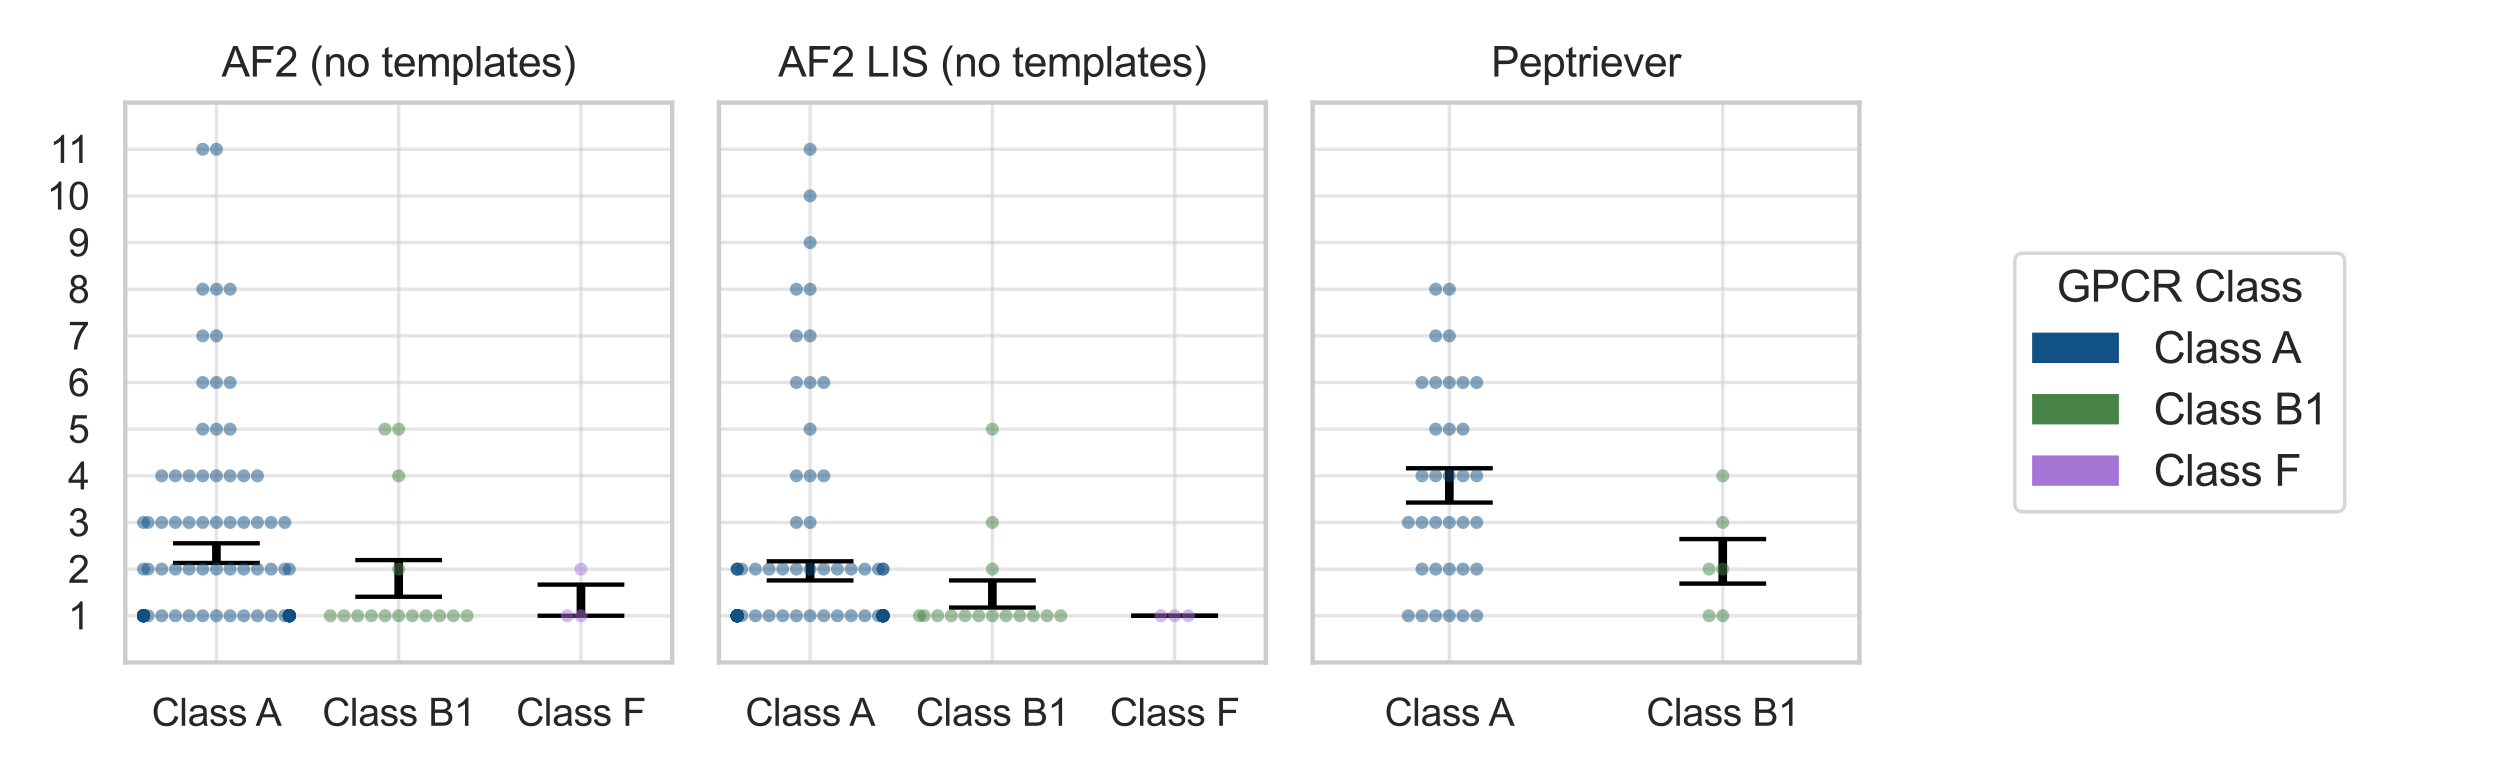 <?xml version="1.0" encoding="utf-8" standalone="no"?>
<!DOCTYPE svg PUBLIC "-//W3C//DTD SVG 1.1//EN"
  "http://www.w3.org/Graphics/SVG/1.1/DTD/svg11.dtd">
<svg xmlns:xlink="http://www.w3.org/1999/xlink" width="576pt" height="180pt" viewBox="0 0 576 180" xmlns="http://www.w3.org/2000/svg" version="1.1">
 <defs>
  <style type="text/css">*{stroke-linejoin: round; stroke-linecap: butt}</style>
 </defs>
 <g id="figure_1">
  <g id="patch_1">
   <path d="M 0 180 
L 576 180 
L 576 0 
L 0 0 
z
" style="fill: #ffffff"/>
  </g>
  <g id="axes_1">
   <g id="patch_2">
    <path d="M 28.865 152.62 
L 154.849 152.62 
L 154.849 23.64 
L 28.865 23.64 
z
" style="fill: #ffffff"/>
   </g>
   <g id="matplotlib.axis_1">
    <g id="xtick_1">
     <g id="line2d_1">
      <path d="M 49.862 152.62 
L 49.862 23.64 
" clip-path="url(#pbf66648914)" style="fill: none; stroke: #cccccc; stroke-opacity: 0.5; stroke-width: 0.8; stroke-linecap: round"/>
     </g>
     <g id="text_1">
      <!-- Class A -->
      <g style="fill: #262626" transform="translate(34.945 167.219) scale(0.088 -0.088)">
       <defs>
        <path id="ArialMT-43" d="M 3763 1606 
L 4369 1453 
Q 4178 706 3683 314 
Q 3188 -78 2472 -78 
Q 1731 -78 1267 223 
Q 803 525 561 1097 
Q 319 1669 319 2325 
Q 319 3041 592 3573 
Q 866 4106 1370 4382 
Q 1875 4659 2481 4659 
Q 3169 4659 3637 4309 
Q 4106 3959 4291 3325 
L 3694 3184 
Q 3534 3684 3231 3912 
Q 2928 4141 2469 4141 
Q 1941 4141 1586 3887 
Q 1231 3634 1087 3207 
Q 944 2781 944 2328 
Q 944 1744 1114 1308 
Q 1284 872 1643 656 
Q 2003 441 2422 441 
Q 2931 441 3284 734 
Q 3638 1028 3763 1606 
z
" transform="scale(0.016)"/>
        <path id="ArialMT-6c" d="M 409 0 
L 409 4581 
L 972 4581 
L 972 0 
L 409 0 
z
" transform="scale(0.016)"/>
        <path id="ArialMT-61" d="M 2588 409 
Q 2275 144 1986 34 
Q 1697 -75 1366 -75 
Q 819 -75 525 192 
Q 231 459 231 875 
Q 231 1119 342 1320 
Q 453 1522 633 1644 
Q 813 1766 1038 1828 
Q 1203 1872 1538 1913 
Q 2219 1994 2541 2106 
Q 2544 2222 2544 2253 
Q 2544 2597 2384 2738 
Q 2169 2928 1744 2928 
Q 1347 2928 1158 2789 
Q 969 2650 878 2297 
L 328 2372 
Q 403 2725 575 2942 
Q 747 3159 1072 3276 
Q 1397 3394 1825 3394 
Q 2250 3394 2515 3294 
Q 2781 3194 2906 3042 
Q 3031 2891 3081 2659 
Q 3109 2516 3109 2141 
L 3109 1391 
Q 3109 606 3145 398 
Q 3181 191 3288 0 
L 2700 0 
Q 2613 175 2588 409 
z
M 2541 1666 
Q 2234 1541 1622 1453 
Q 1275 1403 1131 1340 
Q 988 1278 909 1158 
Q 831 1038 831 891 
Q 831 666 1001 516 
Q 1172 366 1500 366 
Q 1825 366 2078 508 
Q 2331 650 2450 897 
Q 2541 1088 2541 1459 
L 2541 1666 
z
" transform="scale(0.016)"/>
        <path id="ArialMT-73" d="M 197 991 
L 753 1078 
Q 800 744 1014 566 
Q 1228 388 1613 388 
Q 2000 388 2187 545 
Q 2375 703 2375 916 
Q 2375 1106 2209 1216 
Q 2094 1291 1634 1406 
Q 1016 1563 777 1677 
Q 538 1791 414 1992 
Q 291 2194 291 2438 
Q 291 2659 392 2848 
Q 494 3038 669 3163 
Q 800 3259 1026 3326 
Q 1253 3394 1513 3394 
Q 1903 3394 2198 3281 
Q 2494 3169 2634 2976 
Q 2775 2784 2828 2463 
L 2278 2388 
Q 2241 2644 2061 2787 
Q 1881 2931 1553 2931 
Q 1166 2931 1000 2803 
Q 834 2675 834 2503 
Q 834 2394 903 2306 
Q 972 2216 1119 2156 
Q 1203 2125 1616 2013 
Q 2213 1853 2448 1751 
Q 2684 1650 2818 1456 
Q 2953 1263 2953 975 
Q 2953 694 2789 445 
Q 2625 197 2315 61 
Q 2006 -75 1616 -75 
Q 969 -75 630 194 
Q 291 463 197 991 
z
" transform="scale(0.016)"/>
        <path id="ArialMT-20" transform="scale(0.016)"/>
        <path id="ArialMT-41" d="M -9 0 
L 1750 4581 
L 2403 4581 
L 4278 0 
L 3588 0 
L 3053 1388 
L 1138 1388 
L 634 0 
L -9 0 
z
M 1313 1881 
L 2866 1881 
L 2388 3150 
Q 2169 3728 2063 4100 
Q 1975 3659 1816 3225 
L 1313 1881 
z
" transform="scale(0.016)"/>
       </defs>
       <use xlink:href="#ArialMT-43"/>
       <use xlink:href="#ArialMT-6c" x="72.217"/>
       <use xlink:href="#ArialMT-61" x="94.434"/>
       <use xlink:href="#ArialMT-73" x="150.049"/>
       <use xlink:href="#ArialMT-73" x="200.049"/>
       <use xlink:href="#ArialMT-20" x="250.049"/>
       <use xlink:href="#ArialMT-41" x="272.332"/>
      </g>
     </g>
    </g>
    <g id="xtick_2">
     <g id="line2d_2">
      <path d="M 91.857 152.62 
L 91.857 23.64 
" clip-path="url(#pbf66648914)" style="fill: none; stroke: #cccccc; stroke-opacity: 0.5; stroke-width: 0.8; stroke-linecap: round"/>
     </g>
     <g id="text_2">
      <!-- Class B1 -->
      <g style="fill: #262626" transform="translate(74.251 167.219) scale(0.088 -0.088)">
       <defs>
        <path id="ArialMT-42" d="M 469 0 
L 469 4581 
L 2188 4581 
Q 2713 4581 3030 4442 
Q 3347 4303 3526 4014 
Q 3706 3725 3706 3409 
Q 3706 3116 3547 2856 
Q 3388 2597 3066 2438 
Q 3481 2316 3704 2022 
Q 3928 1728 3928 1328 
Q 3928 1006 3792 729 
Q 3656 453 3456 303 
Q 3256 153 2954 76 
Q 2653 0 2216 0 
L 469 0 
z
M 1075 2656 
L 2066 2656 
Q 2469 2656 2644 2709 
Q 2875 2778 2992 2937 
Q 3109 3097 3109 3338 
Q 3109 3566 3000 3739 
Q 2891 3913 2687 3977 
Q 2484 4041 1991 4041 
L 1075 4041 
L 1075 2656 
z
M 1075 541 
L 2216 541 
Q 2509 541 2628 563 
Q 2838 600 2978 687 
Q 3119 775 3209 942 
Q 3300 1109 3300 1328 
Q 3300 1584 3169 1773 
Q 3038 1963 2805 2039 
Q 2572 2116 2134 2116 
L 1075 2116 
L 1075 541 
z
" transform="scale(0.016)"/>
        <path id="ArialMT-31" d="M 2384 0 
L 1822 0 
L 1822 3584 
Q 1619 3391 1289 3197 
Q 959 3003 697 2906 
L 697 3450 
Q 1169 3672 1522 3987 
Q 1875 4303 2022 4600 
L 2384 4600 
L 2384 0 
z
" transform="scale(0.016)"/>
       </defs>
       <use xlink:href="#ArialMT-43"/>
       <use xlink:href="#ArialMT-6c" x="72.217"/>
       <use xlink:href="#ArialMT-61" x="94.434"/>
       <use xlink:href="#ArialMT-73" x="150.049"/>
       <use xlink:href="#ArialMT-73" x="200.049"/>
       <use xlink:href="#ArialMT-20" x="250.049"/>
       <use xlink:href="#ArialMT-42" x="277.832"/>
       <use xlink:href="#ArialMT-31" x="344.531"/>
      </g>
     </g>
    </g>
    <g id="xtick_3">
     <g id="line2d_3">
      <path d="M 133.851 152.62 
L 133.851 23.64 
" clip-path="url(#pbf66648914)" style="fill: none; stroke: #cccccc; stroke-opacity: 0.5; stroke-width: 0.8; stroke-linecap: round"/>
     </g>
     <g id="text_3">
      <!-- Class F -->
      <g style="fill: #262626" transform="translate(118.94 167.219) scale(0.088 -0.088)">
       <defs>
        <path id="ArialMT-46" d="M 525 0 
L 525 4581 
L 3616 4581 
L 3616 4041 
L 1131 4041 
L 1131 2622 
L 3281 2622 
L 3281 2081 
L 1131 2081 
L 1131 0 
L 525 0 
z
" transform="scale(0.016)"/>
       </defs>
       <use xlink:href="#ArialMT-43"/>
       <use xlink:href="#ArialMT-6c" x="72.217"/>
       <use xlink:href="#ArialMT-61" x="94.434"/>
       <use xlink:href="#ArialMT-73" x="150.049"/>
       <use xlink:href="#ArialMT-73" x="200.049"/>
       <use xlink:href="#ArialMT-20" x="250.049"/>
       <use xlink:href="#ArialMT-46" x="277.832"/>
      </g>
     </g>
    </g>
   </g>
   <g id="matplotlib.axis_2">
    <g id="ytick_1">
     <g id="line2d_4">
      <path d="M 28.865 141.872 
L 154.849 141.872 
" clip-path="url(#pbf66648914)" style="fill: none; stroke: #cccccc; stroke-opacity: 0.5; stroke-width: 0.8; stroke-linecap: round"/>
     </g>
     <g id="text_4">
      <!-- 1 -->
      <g style="fill: #262626" transform="translate(15.671 145.021) scale(0.088 -0.088)">
       <use xlink:href="#ArialMT-31"/>
      </g>
     </g>
    </g>
    <g id="ytick_2">
     <g id="line2d_5">
      <path d="M 28.865 131.123 
L 154.849 131.123 
" clip-path="url(#pbf66648914)" style="fill: none; stroke: #cccccc; stroke-opacity: 0.5; stroke-width: 0.8; stroke-linecap: round"/>
     </g>
     <g id="text_5">
      <!-- 2 -->
      <g style="fill: #262626" transform="translate(15.671 134.273) scale(0.088 -0.088)">
       <defs>
        <path id="ArialMT-32" d="M 3222 541 
L 3222 0 
L 194 0 
Q 188 203 259 391 
Q 375 700 629 1000 
Q 884 1300 1366 1694 
Q 2113 2306 2375 2664 
Q 2638 3022 2638 3341 
Q 2638 3675 2398 3904 
Q 2159 4134 1775 4134 
Q 1369 4134 1125 3890 
Q 881 3647 878 3216 
L 300 3275 
Q 359 3922 746 4261 
Q 1134 4600 1788 4600 
Q 2447 4600 2831 4234 
Q 3216 3869 3216 3328 
Q 3216 3053 3103 2787 
Q 2991 2522 2730 2228 
Q 2469 1934 1863 1422 
Q 1356 997 1212 845 
Q 1069 694 975 541 
L 3222 541 
z
" transform="scale(0.016)"/>
       </defs>
       <use xlink:href="#ArialMT-32"/>
      </g>
     </g>
    </g>
    <g id="ytick_3">
     <g id="line2d_6">
      <path d="M 28.865 120.375 
L 154.849 120.375 
" clip-path="url(#pbf66648914)" style="fill: none; stroke: #cccccc; stroke-opacity: 0.5; stroke-width: 0.8; stroke-linecap: round"/>
     </g>
     <g id="text_6">
      <!-- 3 -->
      <g style="fill: #262626" transform="translate(15.671 123.524) scale(0.088 -0.088)">
       <defs>
        <path id="ArialMT-33" d="M 269 1209 
L 831 1284 
Q 928 806 1161 595 
Q 1394 384 1728 384 
Q 2125 384 2398 659 
Q 2672 934 2672 1341 
Q 2672 1728 2419 1979 
Q 2166 2231 1775 2231 
Q 1616 2231 1378 2169 
L 1441 2663 
Q 1497 2656 1531 2656 
Q 1891 2656 2178 2843 
Q 2466 3031 2466 3422 
Q 2466 3731 2256 3934 
Q 2047 4138 1716 4138 
Q 1388 4138 1169 3931 
Q 950 3725 888 3313 
L 325 3413 
Q 428 3978 793 4289 
Q 1159 4600 1703 4600 
Q 2078 4600 2393 4439 
Q 2709 4278 2876 4000 
Q 3044 3722 3044 3409 
Q 3044 3113 2884 2869 
Q 2725 2625 2413 2481 
Q 2819 2388 3044 2092 
Q 3269 1797 3269 1353 
Q 3269 753 2831 336 
Q 2394 -81 1725 -81 
Q 1122 -81 723 278 
Q 325 638 269 1209 
z
" transform="scale(0.016)"/>
       </defs>
       <use xlink:href="#ArialMT-33"/>
      </g>
     </g>
    </g>
    <g id="ytick_4">
     <g id="line2d_7">
      <path d="M 28.865 109.627 
L 154.849 109.627 
" clip-path="url(#pbf66648914)" style="fill: none; stroke: #cccccc; stroke-opacity: 0.5; stroke-width: 0.8; stroke-linecap: round"/>
     </g>
     <g id="text_7">
      <!-- 4 -->
      <g style="fill: #262626" transform="translate(15.671 112.776) scale(0.088 -0.088)">
       <defs>
        <path id="ArialMT-34" d="M 2069 0 
L 2069 1097 
L 81 1097 
L 81 1613 
L 2172 4581 
L 2631 4581 
L 2631 1613 
L 3250 1613 
L 3250 1097 
L 2631 1097 
L 2631 0 
L 2069 0 
z
M 2069 1613 
L 2069 3678 
L 634 1613 
L 2069 1613 
z
" transform="scale(0.016)"/>
       </defs>
       <use xlink:href="#ArialMT-34"/>
      </g>
     </g>
    </g>
    <g id="ytick_5">
     <g id="line2d_8">
      <path d="M 28.865 98.878 
L 154.849 98.878 
" clip-path="url(#pbf66648914)" style="fill: none; stroke: #cccccc; stroke-opacity: 0.5; stroke-width: 0.8; stroke-linecap: round"/>
     </g>
     <g id="text_8">
      <!-- 5 -->
      <g style="fill: #262626" transform="translate(15.671 102.028) scale(0.088 -0.088)">
       <defs>
        <path id="ArialMT-35" d="M 266 1200 
L 856 1250 
Q 922 819 1161 601 
Q 1400 384 1738 384 
Q 2144 384 2425 690 
Q 2706 997 2706 1503 
Q 2706 1984 2436 2262 
Q 2166 2541 1728 2541 
Q 1456 2541 1237 2417 
Q 1019 2294 894 2097 
L 366 2166 
L 809 4519 
L 3088 4519 
L 3088 3981 
L 1259 3981 
L 1013 2750 
Q 1425 3038 1878 3038 
Q 2478 3038 2890 2622 
Q 3303 2206 3303 1553 
Q 3303 931 2941 478 
Q 2500 -78 1738 -78 
Q 1113 -78 717 272 
Q 322 622 266 1200 
z
" transform="scale(0.016)"/>
       </defs>
       <use xlink:href="#ArialMT-35"/>
      </g>
     </g>
    </g>
    <g id="ytick_6">
     <g id="line2d_9">
      <path d="M 28.865 88.13 
L 154.849 88.13 
" clip-path="url(#pbf66648914)" style="fill: none; stroke: #cccccc; stroke-opacity: 0.5; stroke-width: 0.8; stroke-linecap: round"/>
     </g>
     <g id="text_9">
      <!-- 6 -->
      <g style="fill: #262626" transform="translate(15.671 91.279) scale(0.088 -0.088)">
       <defs>
        <path id="ArialMT-36" d="M 3184 3459 
L 2625 3416 
Q 2550 3747 2413 3897 
Q 2184 4138 1850 4138 
Q 1581 4138 1378 3988 
Q 1113 3794 959 3422 
Q 806 3050 800 2363 
Q 1003 2672 1297 2822 
Q 1591 2972 1913 2972 
Q 2475 2972 2870 2558 
Q 3266 2144 3266 1488 
Q 3266 1056 3080 686 
Q 2894 316 2569 119 
Q 2244 -78 1831 -78 
Q 1128 -78 684 439 
Q 241 956 241 2144 
Q 241 3472 731 4075 
Q 1159 4600 1884 4600 
Q 2425 4600 2770 4297 
Q 3116 3994 3184 3459 
z
M 888 1484 
Q 888 1194 1011 928 
Q 1134 663 1356 523 
Q 1578 384 1822 384 
Q 2178 384 2434 671 
Q 2691 959 2691 1453 
Q 2691 1928 2437 2201 
Q 2184 2475 1800 2475 
Q 1419 2475 1153 2201 
Q 888 1928 888 1484 
z
" transform="scale(0.016)"/>
       </defs>
       <use xlink:href="#ArialMT-36"/>
      </g>
     </g>
    </g>
    <g id="ytick_7">
     <g id="line2d_10">
      <path d="M 28.865 77.382 
L 154.849 77.382 
" clip-path="url(#pbf66648914)" style="fill: none; stroke: #cccccc; stroke-opacity: 0.5; stroke-width: 0.8; stroke-linecap: round"/>
     </g>
     <g id="text_10">
      <!-- 7 -->
      <g style="fill: #262626" transform="translate(15.671 80.531) scale(0.088 -0.088)">
       <defs>
        <path id="ArialMT-37" d="M 303 3981 
L 303 4522 
L 3269 4522 
L 3269 4084 
Q 2831 3619 2401 2847 
Q 1972 2075 1738 1259 
Q 1569 684 1522 0 
L 944 0 
Q 953 541 1156 1306 
Q 1359 2072 1739 2783 
Q 2119 3494 2547 3981 
L 303 3981 
z
" transform="scale(0.016)"/>
       </defs>
       <use xlink:href="#ArialMT-37"/>
      </g>
     </g>
    </g>
    <g id="ytick_8">
     <g id="line2d_11">
      <path d="M 28.865 66.633 
L 154.849 66.633 
" clip-path="url(#pbf66648914)" style="fill: none; stroke: #cccccc; stroke-opacity: 0.5; stroke-width: 0.8; stroke-linecap: round"/>
     </g>
     <g id="text_11">
      <!-- 8 -->
      <g style="fill: #262626" transform="translate(15.671 69.783) scale(0.088 -0.088)">
       <defs>
        <path id="ArialMT-38" d="M 1131 2484 
Q 781 2613 612 2850 
Q 444 3088 444 3419 
Q 444 3919 803 4259 
Q 1163 4600 1759 4600 
Q 2359 4600 2725 4251 
Q 3091 3903 3091 3403 
Q 3091 3084 2923 2848 
Q 2756 2613 2416 2484 
Q 2838 2347 3058 2040 
Q 3278 1734 3278 1309 
Q 3278 722 2862 322 
Q 2447 -78 1769 -78 
Q 1091 -78 675 323 
Q 259 725 259 1325 
Q 259 1772 486 2073 
Q 713 2375 1131 2484 
z
M 1019 3438 
Q 1019 3113 1228 2906 
Q 1438 2700 1772 2700 
Q 2097 2700 2305 2904 
Q 2513 3109 2513 3406 
Q 2513 3716 2298 3927 
Q 2084 4138 1766 4138 
Q 1444 4138 1231 3931 
Q 1019 3725 1019 3438 
z
M 838 1322 
Q 838 1081 952 856 
Q 1066 631 1291 507 
Q 1516 384 1775 384 
Q 2178 384 2440 643 
Q 2703 903 2703 1303 
Q 2703 1709 2433 1975 
Q 2163 2241 1756 2241 
Q 1359 2241 1098 1978 
Q 838 1716 838 1322 
z
" transform="scale(0.016)"/>
       </defs>
       <use xlink:href="#ArialMT-38"/>
      </g>
     </g>
    </g>
    <g id="ytick_9">
     <g id="line2d_12">
      <path d="M 28.865 55.885 
L 154.849 55.885 
" clip-path="url(#pbf66648914)" style="fill: none; stroke: #cccccc; stroke-opacity: 0.5; stroke-width: 0.8; stroke-linecap: round"/>
     </g>
     <g id="text_12">
      <!-- 9 -->
      <g style="fill: #262626" transform="translate(15.671 59.034) scale(0.088 -0.088)">
       <defs>
        <path id="ArialMT-39" d="M 350 1059 
L 891 1109 
Q 959 728 1153 556 
Q 1347 384 1650 384 
Q 1909 384 2104 503 
Q 2300 622 2425 820 
Q 2550 1019 2634 1356 
Q 2719 1694 2719 2044 
Q 2719 2081 2716 2156 
Q 2547 1888 2255 1720 
Q 1963 1553 1622 1553 
Q 1053 1553 659 1965 
Q 266 2378 266 3053 
Q 266 3750 677 4175 
Q 1088 4600 1706 4600 
Q 2153 4600 2523 4359 
Q 2894 4119 3086 3673 
Q 3278 3228 3278 2384 
Q 3278 1506 3087 986 
Q 2897 466 2520 194 
Q 2144 -78 1638 -78 
Q 1100 -78 759 220 
Q 419 519 350 1059 
z
M 2653 3081 
Q 2653 3566 2395 3850 
Q 2138 4134 1775 4134 
Q 1400 4134 1122 3828 
Q 844 3522 844 3034 
Q 844 2597 1108 2323 
Q 1372 2050 1759 2050 
Q 2150 2050 2401 2323 
Q 2653 2597 2653 3081 
z
" transform="scale(0.016)"/>
       </defs>
       <use xlink:href="#ArialMT-39"/>
      </g>
     </g>
    </g>
    <g id="ytick_10">
     <g id="line2d_13">
      <path d="M 28.865 45.137 
L 154.849 45.137 
" clip-path="url(#pbf66648914)" style="fill: none; stroke: #cccccc; stroke-opacity: 0.5; stroke-width: 0.8; stroke-linecap: round"/>
     </g>
     <g id="text_13">
      <!-- 10 -->
      <g style="fill: #262626" transform="translate(10.778 48.286) scale(0.088 -0.088)">
       <defs>
        <path id="ArialMT-30" d="M 266 2259 
Q 266 3072 433 3567 
Q 600 4063 929 4331 
Q 1259 4600 1759 4600 
Q 2128 4600 2406 4451 
Q 2684 4303 2865 4023 
Q 3047 3744 3150 3342 
Q 3253 2941 3253 2259 
Q 3253 1453 3087 958 
Q 2922 463 2592 192 
Q 2263 -78 1759 -78 
Q 1097 -78 719 397 
Q 266 969 266 2259 
z
M 844 2259 
Q 844 1131 1108 757 
Q 1372 384 1759 384 
Q 2147 384 2411 759 
Q 2675 1134 2675 2259 
Q 2675 3391 2411 3762 
Q 2147 4134 1753 4134 
Q 1366 4134 1134 3806 
Q 844 3388 844 2259 
z
" transform="scale(0.016)"/>
       </defs>
       <use xlink:href="#ArialMT-31"/>
       <use xlink:href="#ArialMT-30" x="55.615"/>
      </g>
     </g>
    </g>
    <g id="ytick_11">
     <g id="line2d_14">
      <path d="M 28.865 34.388 
L 154.849 34.388 
" clip-path="url(#pbf66648914)" style="fill: none; stroke: #cccccc; stroke-opacity: 0.5; stroke-width: 0.8; stroke-linecap: round"/>
     </g>
     <g id="text_14">
      <!-- 11 -->
      <g style="fill: #262626" transform="translate(11.427 37.538) scale(0.088 -0.088)">
       <use xlink:href="#ArialMT-31"/>
       <use xlink:href="#ArialMT-31" x="48.24"/>
      </g>
     </g>
    </g>
   </g>
   <g id="LineCollection_1">
    <path d="M 49.862 129.705 
L 49.862 125.171 
" clip-path="url(#pbf66648914)" style="fill: none; stroke: #000000; stroke-width: 2"/>
   </g>
   <g id="line2d_15">
    <defs>
     <path id="m2f2f81326b" d="M 10 0 
L -10 -0 
" style="stroke: #000000"/>
    </defs>
    <g clip-path="url(#pbf66648914)">
     <use xlink:href="#m2f2f81326b" x="49.862" y="129.705" style="stroke: #000000"/>
    </g>
   </g>
   <g id="line2d_16">
    <g clip-path="url(#pbf66648914)">
     <use xlink:href="#m2f2f81326b" x="49.862" y="125.171" style="stroke: #000000"/>
    </g>
   </g>
   <g id="LineCollection_2">
    <path d="M 91.857 137.495 
L 91.857 129.051 
" clip-path="url(#pbf66648914)" style="fill: none; stroke: #000000; stroke-width: 2"/>
   </g>
   <g id="line2d_17">
    <g clip-path="url(#pbf66648914)">
     <use xlink:href="#m2f2f81326b" x="91.857" y="137.495" style="stroke: #000000"/>
    </g>
   </g>
   <g id="line2d_18">
    <g clip-path="url(#pbf66648914)">
     <use xlink:href="#m2f2f81326b" x="91.857" y="129.051" style="stroke: #000000"/>
    </g>
   </g>
   <g id="LineCollection_3">
    <path d="M 133.851 141.872 
L 133.851 134.706 
" clip-path="url(#pbf66648914)" style="fill: none; stroke: #000000; stroke-width: 2"/>
   </g>
   <g id="line2d_19">
    <g clip-path="url(#pbf66648914)">
     <use xlink:href="#m2f2f81326b" x="133.851" y="141.872" style="stroke: #000000"/>
    </g>
   </g>
   <g id="line2d_20">
    <g clip-path="url(#pbf66648914)">
     <use xlink:href="#m2f2f81326b" x="133.851" y="134.706" style="stroke: #000000"/>
    </g>
   </g>
   <g id="line2d_21">
    <path d="M 49.862 127.438 
" clip-path="url(#pbf66648914)" style="fill: none; stroke: #000000; stroke-width: 1.2; stroke-linecap: round"/>
   </g>
   <g id="line2d_22">
    <path d="M 91.857 133.273 
" clip-path="url(#pbf66648914)" style="fill: none; stroke: #000000; stroke-width: 1.2; stroke-linecap: round"/>
   </g>
   <g id="line2d_23">
    <path d="M 133.851 138.289 
" clip-path="url(#pbf66648914)" style="fill: none; stroke: #000000; stroke-width: 1.2; stroke-linecap: round"/>
   </g>
   <g id="patch_3">
    <path d="M 28.865 152.62 
L 28.865 23.64 
" style="fill: none; stroke: #cccccc; stroke-linejoin: miter; stroke-linecap: square"/>
   </g>
   <g id="patch_4">
    <path d="M 154.849 152.62 
L 154.849 23.64 
" style="fill: none; stroke: #cccccc; stroke-linejoin: miter; stroke-linecap: square"/>
   </g>
   <g id="patch_5">
    <path d="M 28.865 152.62 
L 154.849 152.62 
" style="fill: none; stroke: #cccccc; stroke-linejoin: miter; stroke-linecap: square"/>
   </g>
   <g id="patch_6">
    <path d="M 28.865 23.64 
L 154.849 23.64 
" style="fill: none; stroke: #cccccc; stroke-linejoin: miter; stroke-linecap: square"/>
   </g>
   <g id="PathCollection_1">
    <defs>
     <path id="C0_0_b03bf2f09c" d="M 0 1.5 
C 0.398 1.5 0.779 1.342 1.061 1.061 
C 1.342 0.779 1.5 0.398 1.5 -0 
C 1.5 -0.398 1.342 -0.779 1.061 -1.061 
C 0.779 -1.342 0.398 -1.5 0 -1.5 
C -0.398 -1.5 -0.779 -1.342 -1.061 -1.061 
C -1.342 -0.779 -1.5 -0.398 -1.5 0 
C -1.5 0.398 -1.342 0.779 -1.061 1.061 
C -0.779 1.342 -0.398 1.5 0 1.5 
z
"/>
    </defs>
    <g clip-path="url(#pbf66648914)">
     <use xlink:href="#C0_0_b03bf2f09c" x="49.862" y="141.872" style="fill: #115185; fill-opacity: 0.5"/>
    </g>
    <g clip-path="url(#pbf66648914)">
     <use xlink:href="#C0_0_b03bf2f09c" x="33.064" y="141.872" style="fill: #115185; fill-opacity: 0.5"/>
    </g>
    <g clip-path="url(#pbf66648914)">
     <use xlink:href="#C0_0_b03bf2f09c" x="66.66" y="141.872" style="fill: #115185; fill-opacity: 0.5"/>
    </g>
    <g clip-path="url(#pbf66648914)">
     <use xlink:href="#C0_0_b03bf2f09c" x="66.66" y="141.872" style="fill: #115185; fill-opacity: 0.5"/>
    </g>
    <g clip-path="url(#pbf66648914)">
     <use xlink:href="#C0_0_b03bf2f09c" x="33.064" y="141.872" style="fill: #115185; fill-opacity: 0.5"/>
    </g>
    <g clip-path="url(#pbf66648914)">
     <use xlink:href="#C0_0_b03bf2f09c" x="66.66" y="141.872" style="fill: #115185; fill-opacity: 0.5"/>
    </g>
    <g clip-path="url(#pbf66648914)">
     <use xlink:href="#C0_0_b03bf2f09c" x="53.012" y="131.123" style="fill: #115185; fill-opacity: 0.5"/>
    </g>
    <g clip-path="url(#pbf66648914)">
     <use xlink:href="#C0_0_b03bf2f09c" x="33.064" y="141.872" style="fill: #115185; fill-opacity: 0.5"/>
    </g>
    <g clip-path="url(#pbf66648914)">
     <use xlink:href="#C0_0_b03bf2f09c" x="66.66" y="141.872" style="fill: #115185; fill-opacity: 0.5"/>
    </g>
    <g clip-path="url(#pbf66648914)">
     <use xlink:href="#C0_0_b03bf2f09c" x="33.064" y="141.872" style="fill: #115185; fill-opacity: 0.5"/>
    </g>
    <g clip-path="url(#pbf66648914)">
     <use xlink:href="#C0_0_b03bf2f09c" x="66.66" y="141.872" style="fill: #115185; fill-opacity: 0.5"/>
    </g>
    <g clip-path="url(#pbf66648914)">
     <use xlink:href="#C0_0_b03bf2f09c" x="33.064" y="141.872" style="fill: #115185; fill-opacity: 0.5"/>
    </g>
    <g clip-path="url(#pbf66648914)">
     <use xlink:href="#C0_0_b03bf2f09c" x="33.064" y="141.872" style="fill: #115185; fill-opacity: 0.5"/>
    </g>
    <g clip-path="url(#pbf66648914)">
     <use xlink:href="#C0_0_b03bf2f09c" x="66.66" y="141.872" style="fill: #115185; fill-opacity: 0.5"/>
    </g>
    <g clip-path="url(#pbf66648914)">
     <use xlink:href="#C0_0_b03bf2f09c" x="66.66" y="141.872" style="fill: #115185; fill-opacity: 0.5"/>
    </g>
    <g clip-path="url(#pbf66648914)">
     <use xlink:href="#C0_0_b03bf2f09c" x="66.66" y="141.872" style="fill: #115185; fill-opacity: 0.5"/>
    </g>
    <g clip-path="url(#pbf66648914)">
     <use xlink:href="#C0_0_b03bf2f09c" x="33.064" y="131.123" style="fill: #115185; fill-opacity: 0.5"/>
    </g>
    <g clip-path="url(#pbf66648914)">
     <use xlink:href="#C0_0_b03bf2f09c" x="53.012" y="98.878" style="fill: #115185; fill-opacity: 0.5"/>
    </g>
    <g clip-path="url(#pbf66648914)">
     <use xlink:href="#C0_0_b03bf2f09c" x="33.064" y="141.872" style="fill: #115185; fill-opacity: 0.5"/>
    </g>
    <g clip-path="url(#pbf66648914)">
     <use xlink:href="#C0_0_b03bf2f09c" x="33.064" y="141.872" style="fill: #115185; fill-opacity: 0.5"/>
    </g>
    <g clip-path="url(#pbf66648914)">
     <use xlink:href="#C0_0_b03bf2f09c" x="66.66" y="141.872" style="fill: #115185; fill-opacity: 0.5"/>
    </g>
    <g clip-path="url(#pbf66648914)">
     <use xlink:href="#C0_0_b03bf2f09c" x="49.862" y="131.123" style="fill: #115185; fill-opacity: 0.5"/>
    </g>
    <g clip-path="url(#pbf66648914)">
     <use xlink:href="#C0_0_b03bf2f09c" x="66.66" y="141.872" style="fill: #115185; fill-opacity: 0.5"/>
    </g>
    <g clip-path="url(#pbf66648914)">
     <use xlink:href="#C0_0_b03bf2f09c" x="66.66" y="141.872" style="fill: #115185; fill-opacity: 0.5"/>
    </g>
    <g clip-path="url(#pbf66648914)">
     <use xlink:href="#C0_0_b03bf2f09c" x="33.064" y="141.872" style="fill: #115185; fill-opacity: 0.5"/>
    </g>
    <g clip-path="url(#pbf66648914)">
     <use xlink:href="#C0_0_b03bf2f09c" x="66.66" y="141.872" style="fill: #115185; fill-opacity: 0.5"/>
    </g>
    <g clip-path="url(#pbf66648914)">
     <use xlink:href="#C0_0_b03bf2f09c" x="33.064" y="141.872" style="fill: #115185; fill-opacity: 0.5"/>
    </g>
    <g clip-path="url(#pbf66648914)">
     <use xlink:href="#C0_0_b03bf2f09c" x="66.66" y="141.872" style="fill: #115185; fill-opacity: 0.5"/>
    </g>
    <g clip-path="url(#pbf66648914)">
     <use xlink:href="#C0_0_b03bf2f09c" x="59.312" y="109.627" style="fill: #115185; fill-opacity: 0.5"/>
    </g>
    <g clip-path="url(#pbf66648914)">
     <use xlink:href="#C0_0_b03bf2f09c" x="33.064" y="141.872" style="fill: #115185; fill-opacity: 0.5"/>
    </g>
    <g clip-path="url(#pbf66648914)">
     <use xlink:href="#C0_0_b03bf2f09c" x="46.712" y="120.375" style="fill: #115185; fill-opacity: 0.5"/>
    </g>
    <g clip-path="url(#pbf66648914)">
     <use xlink:href="#C0_0_b03bf2f09c" x="53.012" y="109.627" style="fill: #115185; fill-opacity: 0.5"/>
    </g>
    <g clip-path="url(#pbf66648914)">
     <use xlink:href="#C0_0_b03bf2f09c" x="33.064" y="141.872" style="fill: #115185; fill-opacity: 0.5"/>
    </g>
    <g clip-path="url(#pbf66648914)">
     <use xlink:href="#C0_0_b03bf2f09c" x="66.66" y="141.872" style="fill: #115185; fill-opacity: 0.5"/>
    </g>
    <g clip-path="url(#pbf66648914)">
     <use xlink:href="#C0_0_b03bf2f09c" x="33.064" y="141.872" style="fill: #115185; fill-opacity: 0.5"/>
    </g>
    <g clip-path="url(#pbf66648914)">
     <use xlink:href="#C0_0_b03bf2f09c" x="46.712" y="141.872" style="fill: #115185; fill-opacity: 0.5"/>
    </g>
    <g clip-path="url(#pbf66648914)">
     <use xlink:href="#C0_0_b03bf2f09c" x="53.012" y="141.872" style="fill: #115185; fill-opacity: 0.5"/>
    </g>
    <g clip-path="url(#pbf66648914)">
     <use xlink:href="#C0_0_b03bf2f09c" x="43.562" y="141.872" style="fill: #115185; fill-opacity: 0.5"/>
    </g>
    <g clip-path="url(#pbf66648914)">
     <use xlink:href="#C0_0_b03bf2f09c" x="56.162" y="141.872" style="fill: #115185; fill-opacity: 0.5"/>
    </g>
    <g clip-path="url(#pbf66648914)">
     <use xlink:href="#C0_0_b03bf2f09c" x="40.412" y="141.872" style="fill: #115185; fill-opacity: 0.5"/>
    </g>
    <g clip-path="url(#pbf66648914)">
     <use xlink:href="#C0_0_b03bf2f09c" x="59.312" y="120.375" style="fill: #115185; fill-opacity: 0.5"/>
    </g>
    <g clip-path="url(#pbf66648914)">
     <use xlink:href="#C0_0_b03bf2f09c" x="59.312" y="141.872" style="fill: #115185; fill-opacity: 0.5"/>
    </g>
    <g clip-path="url(#pbf66648914)">
     <use xlink:href="#C0_0_b03bf2f09c" x="46.712" y="88.13" style="fill: #115185; fill-opacity: 0.5"/>
    </g>
    <g clip-path="url(#pbf66648914)">
     <use xlink:href="#C0_0_b03bf2f09c" x="37.262" y="141.872" style="fill: #115185; fill-opacity: 0.5"/>
    </g>
    <g clip-path="url(#pbf66648914)">
     <use xlink:href="#C0_0_b03bf2f09c" x="62.462" y="141.872" style="fill: #115185; fill-opacity: 0.5"/>
    </g>
    <g clip-path="url(#pbf66648914)">
     <use xlink:href="#C0_0_b03bf2f09c" x="37.262" y="131.123" style="fill: #115185; fill-opacity: 0.5"/>
    </g>
    <g clip-path="url(#pbf66648914)">
     <use xlink:href="#C0_0_b03bf2f09c" x="62.462" y="131.123" style="fill: #115185; fill-opacity: 0.5"/>
    </g>
    <g clip-path="url(#pbf66648914)">
     <use xlink:href="#C0_0_b03bf2f09c" x="34.112" y="141.872" style="fill: #115185; fill-opacity: 0.5"/>
    </g>
    <g clip-path="url(#pbf66648914)">
     <use xlink:href="#C0_0_b03bf2f09c" x="33.064" y="141.872" style="fill: #115185; fill-opacity: 0.5"/>
    </g>
    <g clip-path="url(#pbf66648914)">
     <use xlink:href="#C0_0_b03bf2f09c" x="65.612" y="141.872" style="fill: #115185; fill-opacity: 0.5"/>
    </g>
    <g clip-path="url(#pbf66648914)">
     <use xlink:href="#C0_0_b03bf2f09c" x="49.862" y="88.13" style="fill: #115185; fill-opacity: 0.5"/>
    </g>
    <g clip-path="url(#pbf66648914)">
     <use xlink:href="#C0_0_b03bf2f09c" x="33.064" y="141.872" style="fill: #115185; fill-opacity: 0.5"/>
    </g>
    <g clip-path="url(#pbf66648914)">
     <use xlink:href="#C0_0_b03bf2f09c" x="49.862" y="77.382" style="fill: #115185; fill-opacity: 0.5"/>
    </g>
    <g clip-path="url(#pbf66648914)">
     <use xlink:href="#C0_0_b03bf2f09c" x="66.66" y="141.872" style="fill: #115185; fill-opacity: 0.5"/>
    </g>
    <g clip-path="url(#pbf66648914)">
     <use xlink:href="#C0_0_b03bf2f09c" x="43.562" y="109.627" style="fill: #115185; fill-opacity: 0.5"/>
    </g>
    <g clip-path="url(#pbf66648914)">
     <use xlink:href="#C0_0_b03bf2f09c" x="33.064" y="141.872" style="fill: #115185; fill-opacity: 0.5"/>
    </g>
    <g clip-path="url(#pbf66648914)">
     <use xlink:href="#C0_0_b03bf2f09c" x="66.66" y="141.872" style="fill: #115185; fill-opacity: 0.5"/>
    </g>
    <g clip-path="url(#pbf66648914)">
     <use xlink:href="#C0_0_b03bf2f09c" x="66.66" y="131.123" style="fill: #115185; fill-opacity: 0.5"/>
    </g>
    <g clip-path="url(#pbf66648914)">
     <use xlink:href="#C0_0_b03bf2f09c" x="66.66" y="141.872" style="fill: #115185; fill-opacity: 0.5"/>
    </g>
    <g clip-path="url(#pbf66648914)">
     <use xlink:href="#C0_0_b03bf2f09c" x="46.712" y="98.878" style="fill: #115185; fill-opacity: 0.5"/>
    </g>
    <g clip-path="url(#pbf66648914)">
     <use xlink:href="#C0_0_b03bf2f09c" x="33.064" y="141.872" style="fill: #115185; fill-opacity: 0.5"/>
    </g>
    <g clip-path="url(#pbf66648914)">
     <use xlink:href="#C0_0_b03bf2f09c" x="59.312" y="131.123" style="fill: #115185; fill-opacity: 0.5"/>
    </g>
    <g clip-path="url(#pbf66648914)">
     <use xlink:href="#C0_0_b03bf2f09c" x="62.462" y="120.375" style="fill: #115185; fill-opacity: 0.5"/>
    </g>
    <g clip-path="url(#pbf66648914)">
     <use xlink:href="#C0_0_b03bf2f09c" x="49.862" y="120.375" style="fill: #115185; fill-opacity: 0.5"/>
    </g>
    <g clip-path="url(#pbf66648914)">
     <use xlink:href="#C0_0_b03bf2f09c" x="40.412" y="120.375" style="fill: #115185; fill-opacity: 0.5"/>
    </g>
    <g clip-path="url(#pbf66648914)">
     <use xlink:href="#C0_0_b03bf2f09c" x="33.064" y="141.872" style="fill: #115185; fill-opacity: 0.5"/>
    </g>
    <g clip-path="url(#pbf66648914)">
     <use xlink:href="#C0_0_b03bf2f09c" x="34.112" y="120.375" style="fill: #115185; fill-opacity: 0.5"/>
    </g>
    <g clip-path="url(#pbf66648914)">
     <use xlink:href="#C0_0_b03bf2f09c" x="66.66" y="141.872" style="fill: #115185; fill-opacity: 0.5"/>
    </g>
    <g clip-path="url(#pbf66648914)">
     <use xlink:href="#C0_0_b03bf2f09c" x="53.012" y="88.13" style="fill: #115185; fill-opacity: 0.5"/>
    </g>
    <g clip-path="url(#pbf66648914)">
     <use xlink:href="#C0_0_b03bf2f09c" x="43.562" y="131.123" style="fill: #115185; fill-opacity: 0.5"/>
    </g>
    <g clip-path="url(#pbf66648914)">
     <use xlink:href="#C0_0_b03bf2f09c" x="37.262" y="120.375" style="fill: #115185; fill-opacity: 0.5"/>
    </g>
    <g clip-path="url(#pbf66648914)">
     <use xlink:href="#C0_0_b03bf2f09c" x="33.064" y="141.872" style="fill: #115185; fill-opacity: 0.5"/>
    </g>
    <g clip-path="url(#pbf66648914)">
     <use xlink:href="#C0_0_b03bf2f09c" x="66.66" y="141.872" style="fill: #115185; fill-opacity: 0.5"/>
    </g>
    <g clip-path="url(#pbf66648914)">
     <use xlink:href="#C0_0_b03bf2f09c" x="33.064" y="141.872" style="fill: #115185; fill-opacity: 0.5"/>
    </g>
    <g clip-path="url(#pbf66648914)">
     <use xlink:href="#C0_0_b03bf2f09c" x="66.66" y="141.872" style="fill: #115185; fill-opacity: 0.5"/>
    </g>
    <g clip-path="url(#pbf66648914)">
     <use xlink:href="#C0_0_b03bf2f09c" x="49.862" y="34.388" style="fill: #115185; fill-opacity: 0.5"/>
    </g>
    <g clip-path="url(#pbf66648914)">
     <use xlink:href="#C0_0_b03bf2f09c" x="65.612" y="120.375" style="fill: #115185; fill-opacity: 0.5"/>
    </g>
    <g clip-path="url(#pbf66648914)">
     <use xlink:href="#C0_0_b03bf2f09c" x="33.064" y="141.872" style="fill: #115185; fill-opacity: 0.5"/>
    </g>
    <g clip-path="url(#pbf66648914)">
     <use xlink:href="#C0_0_b03bf2f09c" x="43.562" y="120.375" style="fill: #115185; fill-opacity: 0.5"/>
    </g>
    <g clip-path="url(#pbf66648914)">
     <use xlink:href="#C0_0_b03bf2f09c" x="66.66" y="141.872" style="fill: #115185; fill-opacity: 0.5"/>
    </g>
    <g clip-path="url(#pbf66648914)">
     <use xlink:href="#C0_0_b03bf2f09c" x="33.064" y="141.872" style="fill: #115185; fill-opacity: 0.5"/>
    </g>
    <g clip-path="url(#pbf66648914)">
     <use xlink:href="#C0_0_b03bf2f09c" x="53.012" y="120.375" style="fill: #115185; fill-opacity: 0.5"/>
    </g>
    <g clip-path="url(#pbf66648914)">
     <use xlink:href="#C0_0_b03bf2f09c" x="46.712" y="131.123" style="fill: #115185; fill-opacity: 0.5"/>
    </g>
    <g clip-path="url(#pbf66648914)">
     <use xlink:href="#C0_0_b03bf2f09c" x="66.66" y="141.872" style="fill: #115185; fill-opacity: 0.5"/>
    </g>
    <g clip-path="url(#pbf66648914)">
     <use xlink:href="#C0_0_b03bf2f09c" x="34.112" y="131.123" style="fill: #115185; fill-opacity: 0.5"/>
    </g>
    <g clip-path="url(#pbf66648914)">
     <use xlink:href="#C0_0_b03bf2f09c" x="33.064" y="141.872" style="fill: #115185; fill-opacity: 0.5"/>
    </g>
    <g clip-path="url(#pbf66648914)">
     <use xlink:href="#C0_0_b03bf2f09c" x="66.66" y="141.872" style="fill: #115185; fill-opacity: 0.5"/>
    </g>
    <g clip-path="url(#pbf66648914)">
     <use xlink:href="#C0_0_b03bf2f09c" x="49.862" y="98.878" style="fill: #115185; fill-opacity: 0.5"/>
    </g>
    <g clip-path="url(#pbf66648914)">
     <use xlink:href="#C0_0_b03bf2f09c" x="33.064" y="120.375" style="fill: #115185; fill-opacity: 0.5"/>
    </g>
    <g clip-path="url(#pbf66648914)">
     <use xlink:href="#C0_0_b03bf2f09c" x="46.712" y="77.382" style="fill: #115185; fill-opacity: 0.5"/>
    </g>
    <g clip-path="url(#pbf66648914)">
     <use xlink:href="#C0_0_b03bf2f09c" x="33.064" y="141.872" style="fill: #115185; fill-opacity: 0.5"/>
    </g>
    <g clip-path="url(#pbf66648914)">
     <use xlink:href="#C0_0_b03bf2f09c" x="66.66" y="141.872" style="fill: #115185; fill-opacity: 0.5"/>
    </g>
    <g clip-path="url(#pbf66648914)">
     <use xlink:href="#C0_0_b03bf2f09c" x="56.162" y="131.123" style="fill: #115185; fill-opacity: 0.5"/>
    </g>
    <g clip-path="url(#pbf66648914)">
     <use xlink:href="#C0_0_b03bf2f09c" x="46.712" y="109.627" style="fill: #115185; fill-opacity: 0.5"/>
    </g>
    <g clip-path="url(#pbf66648914)">
     <use xlink:href="#C0_0_b03bf2f09c" x="40.412" y="131.123" style="fill: #115185; fill-opacity: 0.5"/>
    </g>
    <g clip-path="url(#pbf66648914)">
     <use xlink:href="#C0_0_b03bf2f09c" x="49.862" y="109.627" style="fill: #115185; fill-opacity: 0.5"/>
    </g>
    <g clip-path="url(#pbf66648914)">
     <use xlink:href="#C0_0_b03bf2f09c" x="46.712" y="66.633" style="fill: #115185; fill-opacity: 0.5"/>
    </g>
    <g clip-path="url(#pbf66648914)">
     <use xlink:href="#C0_0_b03bf2f09c" x="37.262" y="109.627" style="fill: #115185; fill-opacity: 0.5"/>
    </g>
    <g clip-path="url(#pbf66648914)">
     <use xlink:href="#C0_0_b03bf2f09c" x="40.412" y="109.627" style="fill: #115185; fill-opacity: 0.5"/>
    </g>
    <g clip-path="url(#pbf66648914)">
     <use xlink:href="#C0_0_b03bf2f09c" x="65.612" y="131.123" style="fill: #115185; fill-opacity: 0.5"/>
    </g>
    <g clip-path="url(#pbf66648914)">
     <use xlink:href="#C0_0_b03bf2f09c" x="49.862" y="66.633" style="fill: #115185; fill-opacity: 0.5"/>
    </g>
    <g clip-path="url(#pbf66648914)">
     <use xlink:href="#C0_0_b03bf2f09c" x="56.162" y="120.375" style="fill: #115185; fill-opacity: 0.5"/>
    </g>
    <g clip-path="url(#pbf66648914)">
     <use xlink:href="#C0_0_b03bf2f09c" x="46.712" y="34.388" style="fill: #115185; fill-opacity: 0.5"/>
    </g>
    <g clip-path="url(#pbf66648914)">
     <use xlink:href="#C0_0_b03bf2f09c" x="56.162" y="109.627" style="fill: #115185; fill-opacity: 0.5"/>
    </g>
    <g clip-path="url(#pbf66648914)">
     <use xlink:href="#C0_0_b03bf2f09c" x="53.012" y="66.633" style="fill: #115185; fill-opacity: 0.5"/>
    </g>
   </g>
   <g id="PathCollection_2">
    <defs>
     <path id="C1_0_68fe3b772f" d="M 0 1.5 
C 0.398 1.5 0.779 1.342 1.061 1.061 
C 1.342 0.779 1.5 0.398 1.5 -0 
C 1.5 -0.398 1.342 -0.779 1.061 -1.061 
C 0.779 -1.342 0.398 -1.5 0 -1.5 
C -0.398 -1.5 -0.779 -1.342 -1.061 -1.061 
C -1.342 -0.779 -1.5 -0.398 -1.5 0 
C -1.5 0.398 -1.342 0.779 -1.061 1.061 
C -0.779 1.342 -0.398 1.5 0 1.5 
z
"/>
    </defs>
    <g clip-path="url(#pbf66648914)">
     <use xlink:href="#C1_0_68fe3b772f" x="91.857" y="141.872" style="fill: #478347; fill-opacity: 0.5"/>
    </g>
    <g clip-path="url(#pbf66648914)">
     <use xlink:href="#C1_0_68fe3b772f" x="88.707" y="141.872" style="fill: #478347; fill-opacity: 0.5"/>
    </g>
    <g clip-path="url(#pbf66648914)">
     <use xlink:href="#C1_0_68fe3b772f" x="95.007" y="141.872" style="fill: #478347; fill-opacity: 0.5"/>
    </g>
    <g clip-path="url(#pbf66648914)">
     <use xlink:href="#C1_0_68fe3b772f" x="85.557" y="141.872" style="fill: #478347; fill-opacity: 0.5"/>
    </g>
    <g clip-path="url(#pbf66648914)">
     <use xlink:href="#C1_0_68fe3b772f" x="91.857" y="131.123" style="fill: #478347; fill-opacity: 0.5"/>
    </g>
    <g clip-path="url(#pbf66648914)">
     <use xlink:href="#C1_0_68fe3b772f" x="98.157" y="141.872" style="fill: #478347; fill-opacity: 0.5"/>
    </g>
    <g clip-path="url(#pbf66648914)">
     <use xlink:href="#C1_0_68fe3b772f" x="91.857" y="98.878" style="fill: #478347; fill-opacity: 0.5"/>
    </g>
    <g clip-path="url(#pbf66648914)">
     <use xlink:href="#C1_0_68fe3b772f" x="82.407" y="141.872" style="fill: #478347; fill-opacity: 0.5"/>
    </g>
    <g clip-path="url(#pbf66648914)">
     <use xlink:href="#C1_0_68fe3b772f" x="91.857" y="109.627" style="fill: #478347; fill-opacity: 0.5"/>
    </g>
    <g clip-path="url(#pbf66648914)">
     <use xlink:href="#C1_0_68fe3b772f" x="101.307" y="141.872" style="fill: #478347; fill-opacity: 0.5"/>
    </g>
    <g clip-path="url(#pbf66648914)">
     <use xlink:href="#C1_0_68fe3b772f" x="88.707" y="98.878" style="fill: #478347; fill-opacity: 0.5"/>
    </g>
    <g clip-path="url(#pbf66648914)">
     <use xlink:href="#C1_0_68fe3b772f" x="79.257" y="141.872" style="fill: #478347; fill-opacity: 0.5"/>
    </g>
    <g clip-path="url(#pbf66648914)">
     <use xlink:href="#C1_0_68fe3b772f" x="104.457" y="141.872" style="fill: #478347; fill-opacity: 0.5"/>
    </g>
    <g clip-path="url(#pbf66648914)">
     <use xlink:href="#C1_0_68fe3b772f" x="76.107" y="141.872" style="fill: #478347; fill-opacity: 0.5"/>
    </g>
    <g clip-path="url(#pbf66648914)">
     <use xlink:href="#C1_0_68fe3b772f" x="107.607" y="141.872" style="fill: #478347; fill-opacity: 0.5"/>
    </g>
   </g>
   <g id="PathCollection_3">
    <defs>
     <path id="C2_0_3aef593900" d="M 0 1.5 
C 0.398 1.5 0.779 1.342 1.061 1.061 
C 1.342 0.779 1.5 0.398 1.5 -0 
C 1.5 -0.398 1.342 -0.779 1.061 -1.061 
C 0.779 -1.342 0.398 -1.5 0 -1.5 
C -0.398 -1.5 -0.779 -1.342 -1.061 -1.061 
C -1.342 -0.779 -1.5 -0.398 -1.5 0 
C -1.5 0.398 -1.342 0.779 -1.061 1.061 
C -0.779 1.342 -0.398 1.5 0 1.5 
z
"/>
    </defs>
    <g clip-path="url(#pbf66648914)">
     <use xlink:href="#C2_0_3aef593900" x="133.851" y="131.123" style="fill: #a676d6; fill-opacity: 0.5"/>
    </g>
    <g clip-path="url(#pbf66648914)">
     <use xlink:href="#C2_0_3aef593900" x="133.851" y="141.872" style="fill: #a676d6; fill-opacity: 0.5"/>
    </g>
    <g clip-path="url(#pbf66648914)">
     <use xlink:href="#C2_0_3aef593900" x="130.701" y="141.872" style="fill: #a676d6; fill-opacity: 0.5"/>
    </g>
   </g>
   <g id="text_15">
    <!-- AF2 (no templates) -->
    <g style="fill: #262626" transform="translate(51.043 17.64) scale(0.096 -0.096)">
     <defs>
      <path id="ArialMT-28" d="M 1497 -1347 
Q 1031 -759 709 28 
Q 388 816 388 1659 
Q 388 2403 628 3084 
Q 909 3875 1497 4659 
L 1900 4659 
Q 1522 4009 1400 3731 
Q 1209 3300 1100 2831 
Q 966 2247 966 1656 
Q 966 153 1900 -1347 
L 1497 -1347 
z
" transform="scale(0.016)"/>
      <path id="ArialMT-6e" d="M 422 0 
L 422 3319 
L 928 3319 
L 928 2847 
Q 1294 3394 1984 3394 
Q 2284 3394 2536 3286 
Q 2788 3178 2913 3003 
Q 3038 2828 3088 2588 
Q 3119 2431 3119 2041 
L 3119 0 
L 2556 0 
L 2556 2019 
Q 2556 2363 2490 2533 
Q 2425 2703 2258 2804 
Q 2091 2906 1866 2906 
Q 1506 2906 1245 2678 
Q 984 2450 984 1813 
L 984 0 
L 422 0 
z
" transform="scale(0.016)"/>
      <path id="ArialMT-6f" d="M 213 1659 
Q 213 2581 725 3025 
Q 1153 3394 1769 3394 
Q 2453 3394 2887 2945 
Q 3322 2497 3322 1706 
Q 3322 1066 3130 698 
Q 2938 331 2570 128 
Q 2203 -75 1769 -75 
Q 1072 -75 642 372 
Q 213 819 213 1659 
z
M 791 1659 
Q 791 1022 1069 705 
Q 1347 388 1769 388 
Q 2188 388 2466 706 
Q 2744 1025 2744 1678 
Q 2744 2294 2464 2611 
Q 2184 2928 1769 2928 
Q 1347 2928 1069 2612 
Q 791 2297 791 1659 
z
" transform="scale(0.016)"/>
      <path id="ArialMT-74" d="M 1650 503 
L 1731 6 
Q 1494 -44 1306 -44 
Q 1000 -44 831 53 
Q 663 150 594 308 
Q 525 466 525 972 
L 525 2881 
L 113 2881 
L 113 3319 
L 525 3319 
L 525 4141 
L 1084 4478 
L 1084 3319 
L 1650 3319 
L 1650 2881 
L 1084 2881 
L 1084 941 
Q 1084 700 1114 631 
Q 1144 563 1211 522 
Q 1278 481 1403 481 
Q 1497 481 1650 503 
z
" transform="scale(0.016)"/>
      <path id="ArialMT-65" d="M 2694 1069 
L 3275 997 
Q 3138 488 2766 206 
Q 2394 -75 1816 -75 
Q 1088 -75 661 373 
Q 234 822 234 1631 
Q 234 2469 665 2931 
Q 1097 3394 1784 3394 
Q 2450 3394 2872 2941 
Q 3294 2488 3294 1666 
Q 3294 1616 3291 1516 
L 816 1516 
Q 847 969 1125 678 
Q 1403 388 1819 388 
Q 2128 388 2347 550 
Q 2566 713 2694 1069 
z
M 847 1978 
L 2700 1978 
Q 2663 2397 2488 2606 
Q 2219 2931 1791 2931 
Q 1403 2931 1139 2672 
Q 875 2413 847 1978 
z
" transform="scale(0.016)"/>
      <path id="ArialMT-6d" d="M 422 0 
L 422 3319 
L 925 3319 
L 925 2853 
Q 1081 3097 1340 3245 
Q 1600 3394 1931 3394 
Q 2300 3394 2536 3241 
Q 2772 3088 2869 2813 
Q 3263 3394 3894 3394 
Q 4388 3394 4653 3120 
Q 4919 2847 4919 2278 
L 4919 0 
L 4359 0 
L 4359 2091 
Q 4359 2428 4304 2576 
Q 4250 2725 4106 2815 
Q 3963 2906 3769 2906 
Q 3419 2906 3187 2673 
Q 2956 2441 2956 1928 
L 2956 0 
L 2394 0 
L 2394 2156 
Q 2394 2531 2256 2718 
Q 2119 2906 1806 2906 
Q 1569 2906 1367 2781 
Q 1166 2656 1075 2415 
Q 984 2175 984 1722 
L 984 0 
L 422 0 
z
" transform="scale(0.016)"/>
      <path id="ArialMT-70" d="M 422 -1272 
L 422 3319 
L 934 3319 
L 934 2888 
Q 1116 3141 1344 3267 
Q 1572 3394 1897 3394 
Q 2322 3394 2647 3175 
Q 2972 2956 3137 2557 
Q 3303 2159 3303 1684 
Q 3303 1175 3120 767 
Q 2938 359 2589 142 
Q 2241 -75 1856 -75 
Q 1575 -75 1351 44 
Q 1128 163 984 344 
L 984 -1272 
L 422 -1272 
z
M 931 1641 
Q 931 1000 1190 694 
Q 1450 388 1819 388 
Q 2194 388 2461 705 
Q 2728 1022 2728 1688 
Q 2728 2322 2467 2637 
Q 2206 2953 1844 2953 
Q 1484 2953 1207 2617 
Q 931 2281 931 1641 
z
" transform="scale(0.016)"/>
      <path id="ArialMT-29" d="M 791 -1347 
L 388 -1347 
Q 1322 153 1322 1656 
Q 1322 2244 1188 2822 
Q 1081 3291 891 3722 
Q 769 4003 388 4659 
L 791 4659 
Q 1378 3875 1659 3084 
Q 1900 2403 1900 1659 
Q 1900 816 1576 28 
Q 1253 -759 791 -1347 
z
" transform="scale(0.016)"/>
     </defs>
     <use xlink:href="#ArialMT-41"/>
     <use xlink:href="#ArialMT-46" x="66.699"/>
     <use xlink:href="#ArialMT-32" x="127.783"/>
     <use xlink:href="#ArialMT-20" x="183.398"/>
     <use xlink:href="#ArialMT-28" x="211.182"/>
     <use xlink:href="#ArialMT-6e" x="244.482"/>
     <use xlink:href="#ArialMT-6f" x="300.098"/>
     <use xlink:href="#ArialMT-20" x="355.713"/>
     <use xlink:href="#ArialMT-74" x="383.496"/>
     <use xlink:href="#ArialMT-65" x="411.279"/>
     <use xlink:href="#ArialMT-6d" x="466.895"/>
     <use xlink:href="#ArialMT-70" x="550.195"/>
     <use xlink:href="#ArialMT-6c" x="605.811"/>
     <use xlink:href="#ArialMT-61" x="628.027"/>
     <use xlink:href="#ArialMT-74" x="683.643"/>
     <use xlink:href="#ArialMT-65" x="711.426"/>
     <use xlink:href="#ArialMT-73" x="767.041"/>
     <use xlink:href="#ArialMT-29" x="817.041"/>
    </g>
   </g>
  </g>
  <g id="axes_2">
   <g id="patch_7">
    <path d="M 165.649 152.62 
L 291.632 152.62 
L 291.632 23.64 
L 165.649 23.64 
z
" style="fill: #ffffff"/>
   </g>
   <g id="matplotlib.axis_3">
    <g id="xtick_4">
     <g id="line2d_24">
      <path d="M 186.646 152.62 
L 186.646 23.64 
" clip-path="url(#pa64f7221df)" style="fill: none; stroke: #cccccc; stroke-opacity: 0.5; stroke-width: 0.8; stroke-linecap: round"/>
     </g>
     <g id="text_16">
      <!-- Class A -->
      <g style="fill: #262626" transform="translate(171.729 167.219) scale(0.088 -0.088)">
       <use xlink:href="#ArialMT-43"/>
       <use xlink:href="#ArialMT-6c" x="72.217"/>
       <use xlink:href="#ArialMT-61" x="94.434"/>
       <use xlink:href="#ArialMT-73" x="150.049"/>
       <use xlink:href="#ArialMT-73" x="200.049"/>
       <use xlink:href="#ArialMT-20" x="250.049"/>
       <use xlink:href="#ArialMT-41" x="272.332"/>
      </g>
     </g>
    </g>
    <g id="xtick_5">
     <g id="line2d_25">
      <path d="M 228.641 152.62 
L 228.641 23.64 
" clip-path="url(#pa64f7221df)" style="fill: none; stroke: #cccccc; stroke-opacity: 0.5; stroke-width: 0.8; stroke-linecap: round"/>
     </g>
     <g id="text_17">
      <!-- Class B1 -->
      <g style="fill: #262626" transform="translate(211.034 167.219) scale(0.088 -0.088)">
       <use xlink:href="#ArialMT-43"/>
       <use xlink:href="#ArialMT-6c" x="72.217"/>
       <use xlink:href="#ArialMT-61" x="94.434"/>
       <use xlink:href="#ArialMT-73" x="150.049"/>
       <use xlink:href="#ArialMT-73" x="200.049"/>
       <use xlink:href="#ArialMT-20" x="250.049"/>
       <use xlink:href="#ArialMT-42" x="277.832"/>
       <use xlink:href="#ArialMT-31" x="344.531"/>
      </g>
     </g>
    </g>
    <g id="xtick_6">
     <g id="line2d_26">
      <path d="M 270.635 152.62 
L 270.635 23.64 
" clip-path="url(#pa64f7221df)" style="fill: none; stroke: #cccccc; stroke-opacity: 0.5; stroke-width: 0.8; stroke-linecap: round"/>
     </g>
     <g id="text_18">
      <!-- Class F -->
      <g style="fill: #262626" transform="translate(255.723 167.219) scale(0.088 -0.088)">
       <use xlink:href="#ArialMT-43"/>
       <use xlink:href="#ArialMT-6c" x="72.217"/>
       <use xlink:href="#ArialMT-61" x="94.434"/>
       <use xlink:href="#ArialMT-73" x="150.049"/>
       <use xlink:href="#ArialMT-73" x="200.049"/>
       <use xlink:href="#ArialMT-20" x="250.049"/>
       <use xlink:href="#ArialMT-46" x="277.832"/>
      </g>
     </g>
    </g>
   </g>
   <g id="matplotlib.axis_4">
    <g id="ytick_12">
     <g id="line2d_27">
      <path d="M 165.649 141.872 
L 291.632 141.872 
" clip-path="url(#pa64f7221df)" style="fill: none; stroke: #cccccc; stroke-opacity: 0.5; stroke-width: 0.8; stroke-linecap: round"/>
     </g>
    </g>
    <g id="ytick_13">
     <g id="line2d_28">
      <path d="M 165.649 131.123 
L 291.632 131.123 
" clip-path="url(#pa64f7221df)" style="fill: none; stroke: #cccccc; stroke-opacity: 0.5; stroke-width: 0.8; stroke-linecap: round"/>
     </g>
    </g>
    <g id="ytick_14">
     <g id="line2d_29">
      <path d="M 165.649 120.375 
L 291.632 120.375 
" clip-path="url(#pa64f7221df)" style="fill: none; stroke: #cccccc; stroke-opacity: 0.5; stroke-width: 0.8; stroke-linecap: round"/>
     </g>
    </g>
    <g id="ytick_15">
     <g id="line2d_30">
      <path d="M 165.649 109.627 
L 291.632 109.627 
" clip-path="url(#pa64f7221df)" style="fill: none; stroke: #cccccc; stroke-opacity: 0.5; stroke-width: 0.8; stroke-linecap: round"/>
     </g>
    </g>
    <g id="ytick_16">
     <g id="line2d_31">
      <path d="M 165.649 98.878 
L 291.632 98.878 
" clip-path="url(#pa64f7221df)" style="fill: none; stroke: #cccccc; stroke-opacity: 0.5; stroke-width: 0.8; stroke-linecap: round"/>
     </g>
    </g>
    <g id="ytick_17">
     <g id="line2d_32">
      <path d="M 165.649 88.13 
L 291.632 88.13 
" clip-path="url(#pa64f7221df)" style="fill: none; stroke: #cccccc; stroke-opacity: 0.5; stroke-width: 0.8; stroke-linecap: round"/>
     </g>
    </g>
    <g id="ytick_18">
     <g id="line2d_33">
      <path d="M 165.649 77.382 
L 291.632 77.382 
" clip-path="url(#pa64f7221df)" style="fill: none; stroke: #cccccc; stroke-opacity: 0.5; stroke-width: 0.8; stroke-linecap: round"/>
     </g>
    </g>
    <g id="ytick_19">
     <g id="line2d_34">
      <path d="M 165.649 66.633 
L 291.632 66.633 
" clip-path="url(#pa64f7221df)" style="fill: none; stroke: #cccccc; stroke-opacity: 0.5; stroke-width: 0.8; stroke-linecap: round"/>
     </g>
    </g>
    <g id="ytick_20">
     <g id="line2d_35">
      <path d="M 165.649 55.885 
L 291.632 55.885 
" clip-path="url(#pa64f7221df)" style="fill: none; stroke: #cccccc; stroke-opacity: 0.5; stroke-width: 0.8; stroke-linecap: round"/>
     </g>
    </g>
    <g id="ytick_21">
     <g id="line2d_36">
      <path d="M 165.649 45.137 
L 291.632 45.137 
" clip-path="url(#pa64f7221df)" style="fill: none; stroke: #cccccc; stroke-opacity: 0.5; stroke-width: 0.8; stroke-linecap: round"/>
     </g>
    </g>
    <g id="ytick_22">
     <g id="line2d_37">
      <path d="M 165.649 34.388 
L 291.632 34.388 
" clip-path="url(#pa64f7221df)" style="fill: none; stroke: #cccccc; stroke-opacity: 0.5; stroke-width: 0.8; stroke-linecap: round"/>
     </g>
    </g>
   </g>
   <g id="LineCollection_4">
    <path d="M 186.646 133.738 
L 186.646 129.327 
" clip-path="url(#pa64f7221df)" style="fill: none; stroke: #000000; stroke-width: 2"/>
   </g>
   <g id="line2d_38">
    <g clip-path="url(#pa64f7221df)">
     <use xlink:href="#m2f2f81326b" x="186.646" y="133.738" style="stroke: #000000"/>
    </g>
   </g>
   <g id="line2d_39">
    <g clip-path="url(#pa64f7221df)">
     <use xlink:href="#m2f2f81326b" x="186.646" y="129.327" style="stroke: #000000"/>
    </g>
   </g>
   <g id="LineCollection_5">
    <path d="M 228.641 139.979 
L 228.641 133.732 
" clip-path="url(#pa64f7221df)" style="fill: none; stroke: #000000; stroke-width: 2"/>
   </g>
   <g id="line2d_40">
    <g clip-path="url(#pa64f7221df)">
     <use xlink:href="#m2f2f81326b" x="228.641" y="139.979" style="stroke: #000000"/>
    </g>
   </g>
   <g id="line2d_41">
    <g clip-path="url(#pa64f7221df)">
     <use xlink:href="#m2f2f81326b" x="228.641" y="133.732" style="stroke: #000000"/>
    </g>
   </g>
   <g id="LineCollection_6">
    <path d="M 270.635 141.872 
L 270.635 141.872 
" clip-path="url(#pa64f7221df)" style="fill: none; stroke: #000000; stroke-width: 2"/>
   </g>
   <g id="line2d_42">
    <g clip-path="url(#pa64f7221df)">
     <use xlink:href="#m2f2f81326b" x="270.635" y="141.872" style="stroke: #000000"/>
    </g>
   </g>
   <g id="line2d_43">
    <g clip-path="url(#pa64f7221df)">
     <use xlink:href="#m2f2f81326b" x="270.635" y="141.872" style="stroke: #000000"/>
    </g>
   </g>
   <g id="line2d_44">
    <path d="M 186.646 131.533 
" clip-path="url(#pa64f7221df)" style="fill: none; stroke: #000000; stroke-width: 1.2; stroke-linecap: round"/>
   </g>
   <g id="line2d_45">
    <path d="M 228.641 136.856 
" clip-path="url(#pa64f7221df)" style="fill: none; stroke: #000000; stroke-width: 1.2; stroke-linecap: round"/>
   </g>
   <g id="line2d_46">
    <path d="M 270.635 141.872 
" clip-path="url(#pa64f7221df)" style="fill: none; stroke: #000000; stroke-width: 1.2; stroke-linecap: round"/>
   </g>
   <g id="patch_8">
    <path d="M 165.649 152.62 
L 165.649 23.64 
" style="fill: none; stroke: #cccccc; stroke-linejoin: miter; stroke-linecap: square"/>
   </g>
   <g id="patch_9">
    <path d="M 291.632 152.62 
L 291.632 23.64 
" style="fill: none; stroke: #cccccc; stroke-linejoin: miter; stroke-linecap: square"/>
   </g>
   <g id="patch_10">
    <path d="M 165.649 152.62 
L 291.632 152.62 
" style="fill: none; stroke: #cccccc; stroke-linejoin: miter; stroke-linecap: square"/>
   </g>
   <g id="patch_11">
    <path d="M 165.649 23.64 
L 291.632 23.64 
" style="fill: none; stroke: #cccccc; stroke-linejoin: miter; stroke-linecap: square"/>
   </g>
   <g id="PathCollection_4">
    <defs>
     <path id="C3_0_48e90723cb" d="M 0 1.5 
C 0.398 1.5 0.779 1.342 1.061 1.061 
C 1.342 0.779 1.5 0.398 1.5 -0 
C 1.5 -0.398 1.342 -0.779 1.061 -1.061 
C 0.779 -1.342 0.398 -1.5 0 -1.5 
C -0.398 -1.5 -0.779 -1.342 -1.061 -1.061 
C -1.342 -0.779 -1.5 -0.398 -1.5 0 
C -1.5 0.398 -1.342 0.779 -1.061 1.061 
C -0.779 1.342 -0.398 1.5 0 1.5 
z
"/>
    </defs>
    <g clip-path="url(#pa64f7221df)">
     <use xlink:href="#C3_0_48e90723cb" x="186.646" y="141.872" style="fill: #115185; fill-opacity: 0.5"/>
    </g>
    <g clip-path="url(#pa64f7221df)">
     <use xlink:href="#C3_0_48e90723cb" x="169.848" y="141.872" style="fill: #115185; fill-opacity: 0.5"/>
    </g>
    <g clip-path="url(#pa64f7221df)">
     <use xlink:href="#C3_0_48e90723cb" x="203.444" y="141.872" style="fill: #115185; fill-opacity: 0.5"/>
    </g>
    <g clip-path="url(#pa64f7221df)">
     <use xlink:href="#C3_0_48e90723cb" x="203.444" y="141.872" style="fill: #115185; fill-opacity: 0.5"/>
    </g>
    <g clip-path="url(#pa64f7221df)">
     <use xlink:href="#C3_0_48e90723cb" x="169.848" y="141.872" style="fill: #115185; fill-opacity: 0.5"/>
    </g>
    <g clip-path="url(#pa64f7221df)">
     <use xlink:href="#C3_0_48e90723cb" x="203.444" y="141.872" style="fill: #115185; fill-opacity: 0.5"/>
    </g>
    <g clip-path="url(#pa64f7221df)">
     <use xlink:href="#C3_0_48e90723cb" x="186.646" y="131.123" style="fill: #115185; fill-opacity: 0.5"/>
    </g>
    <g clip-path="url(#pa64f7221df)">
     <use xlink:href="#C3_0_48e90723cb" x="203.444" y="141.872" style="fill: #115185; fill-opacity: 0.5"/>
    </g>
    <g clip-path="url(#pa64f7221df)">
     <use xlink:href="#C3_0_48e90723cb" x="203.444" y="141.872" style="fill: #115185; fill-opacity: 0.5"/>
    </g>
    <g clip-path="url(#pa64f7221df)">
     <use xlink:href="#C3_0_48e90723cb" x="203.444" y="141.872" style="fill: #115185; fill-opacity: 0.5"/>
    </g>
    <g clip-path="url(#pa64f7221df)">
     <use xlink:href="#C3_0_48e90723cb" x="203.444" y="141.872" style="fill: #115185; fill-opacity: 0.5"/>
    </g>
    <g clip-path="url(#pa64f7221df)">
     <use xlink:href="#C3_0_48e90723cb" x="169.848" y="141.872" style="fill: #115185; fill-opacity: 0.5"/>
    </g>
    <g clip-path="url(#pa64f7221df)">
     <use xlink:href="#C3_0_48e90723cb" x="169.848" y="141.872" style="fill: #115185; fill-opacity: 0.5"/>
    </g>
    <g clip-path="url(#pa64f7221df)">
     <use xlink:href="#C3_0_48e90723cb" x="169.848" y="141.872" style="fill: #115185; fill-opacity: 0.5"/>
    </g>
    <g clip-path="url(#pa64f7221df)">
     <use xlink:href="#C3_0_48e90723cb" x="169.848" y="141.872" style="fill: #115185; fill-opacity: 0.5"/>
    </g>
    <g clip-path="url(#pa64f7221df)">
     <use xlink:href="#C3_0_48e90723cb" x="186.646" y="109.627" style="fill: #115185; fill-opacity: 0.5"/>
    </g>
    <g clip-path="url(#pa64f7221df)">
     <use xlink:href="#C3_0_48e90723cb" x="169.848" y="141.872" style="fill: #115185; fill-opacity: 0.5"/>
    </g>
    <g clip-path="url(#pa64f7221df)">
     <use xlink:href="#C3_0_48e90723cb" x="169.848" y="141.872" style="fill: #115185; fill-opacity: 0.5"/>
    </g>
    <g clip-path="url(#pa64f7221df)">
     <use xlink:href="#C3_0_48e90723cb" x="169.848" y="141.872" style="fill: #115185; fill-opacity: 0.5"/>
    </g>
    <g clip-path="url(#pa64f7221df)">
     <use xlink:href="#C3_0_48e90723cb" x="203.444" y="141.872" style="fill: #115185; fill-opacity: 0.5"/>
    </g>
    <g clip-path="url(#pa64f7221df)">
     <use xlink:href="#C3_0_48e90723cb" x="169.848" y="141.872" style="fill: #115185; fill-opacity: 0.5"/>
    </g>
    <g clip-path="url(#pa64f7221df)">
     <use xlink:href="#C3_0_48e90723cb" x="203.444" y="141.872" style="fill: #115185; fill-opacity: 0.5"/>
    </g>
    <g clip-path="url(#pa64f7221df)">
     <use xlink:href="#C3_0_48e90723cb" x="203.444" y="131.123" style="fill: #115185; fill-opacity: 0.5"/>
    </g>
    <g clip-path="url(#pa64f7221df)">
     <use xlink:href="#C3_0_48e90723cb" x="169.848" y="141.872" style="fill: #115185; fill-opacity: 0.5"/>
    </g>
    <g clip-path="url(#pa64f7221df)">
     <use xlink:href="#C3_0_48e90723cb" x="203.444" y="141.872" style="fill: #115185; fill-opacity: 0.5"/>
    </g>
    <g clip-path="url(#pa64f7221df)">
     <use xlink:href="#C3_0_48e90723cb" x="203.444" y="141.872" style="fill: #115185; fill-opacity: 0.5"/>
    </g>
    <g clip-path="url(#pa64f7221df)">
     <use xlink:href="#C3_0_48e90723cb" x="169.848" y="141.872" style="fill: #115185; fill-opacity: 0.5"/>
    </g>
    <g clip-path="url(#pa64f7221df)">
     <use xlink:href="#C3_0_48e90723cb" x="203.444" y="131.123" style="fill: #115185; fill-opacity: 0.5"/>
    </g>
    <g clip-path="url(#pa64f7221df)">
     <use xlink:href="#C3_0_48e90723cb" x="202.396" y="131.123" style="fill: #115185; fill-opacity: 0.5"/>
    </g>
    <g clip-path="url(#pa64f7221df)">
     <use xlink:href="#C3_0_48e90723cb" x="169.848" y="141.872" style="fill: #115185; fill-opacity: 0.5"/>
    </g>
    <g clip-path="url(#pa64f7221df)">
     <use xlink:href="#C3_0_48e90723cb" x="169.848" y="141.872" style="fill: #115185; fill-opacity: 0.5"/>
    </g>
    <g clip-path="url(#pa64f7221df)">
     <use xlink:href="#C3_0_48e90723cb" x="203.444" y="141.872" style="fill: #115185; fill-opacity: 0.5"/>
    </g>
    <g clip-path="url(#pa64f7221df)">
     <use xlink:href="#C3_0_48e90723cb" x="203.444" y="141.872" style="fill: #115185; fill-opacity: 0.5"/>
    </g>
    <g clip-path="url(#pa64f7221df)">
     <use xlink:href="#C3_0_48e90723cb" x="169.848" y="141.872" style="fill: #115185; fill-opacity: 0.5"/>
    </g>
    <g clip-path="url(#pa64f7221df)">
     <use xlink:href="#C3_0_48e90723cb" x="203.444" y="141.872" style="fill: #115185; fill-opacity: 0.5"/>
    </g>
    <g clip-path="url(#pa64f7221df)">
     <use xlink:href="#C3_0_48e90723cb" x="174.046" y="131.123" style="fill: #115185; fill-opacity: 0.5"/>
    </g>
    <g clip-path="url(#pa64f7221df)">
     <use xlink:href="#C3_0_48e90723cb" x="203.444" y="141.872" style="fill: #115185; fill-opacity: 0.5"/>
    </g>
    <g clip-path="url(#pa64f7221df)">
     <use xlink:href="#C3_0_48e90723cb" x="169.848" y="141.872" style="fill: #115185; fill-opacity: 0.5"/>
    </g>
    <g clip-path="url(#pa64f7221df)">
     <use xlink:href="#C3_0_48e90723cb" x="192.946" y="131.123" style="fill: #115185; fill-opacity: 0.5"/>
    </g>
    <g clip-path="url(#pa64f7221df)">
     <use xlink:href="#C3_0_48e90723cb" x="203.444" y="141.872" style="fill: #115185; fill-opacity: 0.5"/>
    </g>
    <g clip-path="url(#pa64f7221df)">
     <use xlink:href="#C3_0_48e90723cb" x="169.848" y="141.872" style="fill: #115185; fill-opacity: 0.5"/>
    </g>
    <g clip-path="url(#pa64f7221df)">
     <use xlink:href="#C3_0_48e90723cb" x="203.444" y="141.872" style="fill: #115185; fill-opacity: 0.5"/>
    </g>
    <g clip-path="url(#pa64f7221df)">
     <use xlink:href="#C3_0_48e90723cb" x="196.096" y="131.123" style="fill: #115185; fill-opacity: 0.5"/>
    </g>
    <g clip-path="url(#pa64f7221df)">
     <use xlink:href="#C3_0_48e90723cb" x="203.444" y="141.872" style="fill: #115185; fill-opacity: 0.5"/>
    </g>
    <g clip-path="url(#pa64f7221df)">
     <use xlink:href="#C3_0_48e90723cb" x="169.848" y="141.872" style="fill: #115185; fill-opacity: 0.5"/>
    </g>
    <g clip-path="url(#pa64f7221df)">
     <use xlink:href="#C3_0_48e90723cb" x="203.444" y="141.872" style="fill: #115185; fill-opacity: 0.5"/>
    </g>
    <g clip-path="url(#pa64f7221df)">
     <use xlink:href="#C3_0_48e90723cb" x="169.848" y="141.872" style="fill: #115185; fill-opacity: 0.5"/>
    </g>
    <g clip-path="url(#pa64f7221df)">
     <use xlink:href="#C3_0_48e90723cb" x="203.444" y="141.872" style="fill: #115185; fill-opacity: 0.5"/>
    </g>
    <g clip-path="url(#pa64f7221df)">
     <use xlink:href="#C3_0_48e90723cb" x="169.848" y="141.872" style="fill: #115185; fill-opacity: 0.5"/>
    </g>
    <g clip-path="url(#pa64f7221df)">
     <use xlink:href="#C3_0_48e90723cb" x="202.396" y="141.872" style="fill: #115185; fill-opacity: 0.5"/>
    </g>
    <g clip-path="url(#pa64f7221df)">
     <use xlink:href="#C3_0_48e90723cb" x="169.848" y="141.872" style="fill: #115185; fill-opacity: 0.5"/>
    </g>
    <g clip-path="url(#pa64f7221df)">
     <use xlink:href="#C3_0_48e90723cb" x="199.246" y="131.123" style="fill: #115185; fill-opacity: 0.5"/>
    </g>
    <g clip-path="url(#pa64f7221df)">
     <use xlink:href="#C3_0_48e90723cb" x="203.444" y="141.872" style="fill: #115185; fill-opacity: 0.5"/>
    </g>
    <g clip-path="url(#pa64f7221df)">
     <use xlink:href="#C3_0_48e90723cb" x="170.896" y="141.872" style="fill: #115185; fill-opacity: 0.5"/>
    </g>
    <g clip-path="url(#pa64f7221df)">
     <use xlink:href="#C3_0_48e90723cb" x="183.496" y="77.382" style="fill: #115185; fill-opacity: 0.5"/>
    </g>
    <g clip-path="url(#pa64f7221df)">
     <use xlink:href="#C3_0_48e90723cb" x="174.046" y="141.872" style="fill: #115185; fill-opacity: 0.5"/>
    </g>
    <g clip-path="url(#pa64f7221df)">
     <use xlink:href="#C3_0_48e90723cb" x="196.096" y="141.872" style="fill: #115185; fill-opacity: 0.5"/>
    </g>
    <g clip-path="url(#pa64f7221df)">
     <use xlink:href="#C3_0_48e90723cb" x="177.196" y="141.872" style="fill: #115185; fill-opacity: 0.5"/>
    </g>
    <g clip-path="url(#pa64f7221df)">
     <use xlink:href="#C3_0_48e90723cb" x="192.946" y="141.872" style="fill: #115185; fill-opacity: 0.5"/>
    </g>
    <g clip-path="url(#pa64f7221df)">
     <use xlink:href="#C3_0_48e90723cb" x="180.346" y="141.872" style="fill: #115185; fill-opacity: 0.5"/>
    </g>
    <g clip-path="url(#pa64f7221df)">
     <use xlink:href="#C3_0_48e90723cb" x="189.796" y="141.872" style="fill: #115185; fill-opacity: 0.5"/>
    </g>
    <g clip-path="url(#pa64f7221df)">
     <use xlink:href="#C3_0_48e90723cb" x="183.496" y="141.872" style="fill: #115185; fill-opacity: 0.5"/>
    </g>
    <g clip-path="url(#pa64f7221df)">
     <use xlink:href="#C3_0_48e90723cb" x="199.246" y="141.872" style="fill: #115185; fill-opacity: 0.5"/>
    </g>
    <g clip-path="url(#pa64f7221df)">
     <use xlink:href="#C3_0_48e90723cb" x="203.444" y="141.872" style="fill: #115185; fill-opacity: 0.5"/>
    </g>
    <g clip-path="url(#pa64f7221df)">
     <use xlink:href="#C3_0_48e90723cb" x="169.848" y="141.872" style="fill: #115185; fill-opacity: 0.5"/>
    </g>
    <g clip-path="url(#pa64f7221df)">
     <use xlink:href="#C3_0_48e90723cb" x="203.444" y="141.872" style="fill: #115185; fill-opacity: 0.5"/>
    </g>
    <g clip-path="url(#pa64f7221df)">
     <use xlink:href="#C3_0_48e90723cb" x="186.646" y="66.633" style="fill: #115185; fill-opacity: 0.5"/>
    </g>
    <g clip-path="url(#pa64f7221df)">
     <use xlink:href="#C3_0_48e90723cb" x="169.848" y="141.872" style="fill: #115185; fill-opacity: 0.5"/>
    </g>
    <g clip-path="url(#pa64f7221df)">
     <use xlink:href="#C3_0_48e90723cb" x="203.444" y="141.872" style="fill: #115185; fill-opacity: 0.5"/>
    </g>
    <g clip-path="url(#pa64f7221df)">
     <use xlink:href="#C3_0_48e90723cb" x="169.848" y="141.872" style="fill: #115185; fill-opacity: 0.5"/>
    </g>
    <g clip-path="url(#pa64f7221df)">
     <use xlink:href="#C3_0_48e90723cb" x="189.796" y="88.13" style="fill: #115185; fill-opacity: 0.5"/>
    </g>
    <g clip-path="url(#pa64f7221df)">
     <use xlink:href="#C3_0_48e90723cb" x="203.444" y="141.872" style="fill: #115185; fill-opacity: 0.5"/>
    </g>
    <g clip-path="url(#pa64f7221df)">
     <use xlink:href="#C3_0_48e90723cb" x="186.646" y="88.13" style="fill: #115185; fill-opacity: 0.5"/>
    </g>
    <g clip-path="url(#pa64f7221df)">
     <use xlink:href="#C3_0_48e90723cb" x="169.848" y="141.872" style="fill: #115185; fill-opacity: 0.5"/>
    </g>
    <g clip-path="url(#pa64f7221df)">
     <use xlink:href="#C3_0_48e90723cb" x="170.896" y="131.123" style="fill: #115185; fill-opacity: 0.5"/>
    </g>
    <g clip-path="url(#pa64f7221df)">
     <use xlink:href="#C3_0_48e90723cb" x="203.444" y="141.872" style="fill: #115185; fill-opacity: 0.5"/>
    </g>
    <g clip-path="url(#pa64f7221df)">
     <use xlink:href="#C3_0_48e90723cb" x="169.848" y="141.872" style="fill: #115185; fill-opacity: 0.5"/>
    </g>
    <g clip-path="url(#pa64f7221df)">
     <use xlink:href="#C3_0_48e90723cb" x="203.444" y="141.872" style="fill: #115185; fill-opacity: 0.5"/>
    </g>
    <g clip-path="url(#pa64f7221df)">
     <use xlink:href="#C3_0_48e90723cb" x="169.848" y="141.872" style="fill: #115185; fill-opacity: 0.5"/>
    </g>
    <g clip-path="url(#pa64f7221df)">
     <use xlink:href="#C3_0_48e90723cb" x="203.444" y="141.872" style="fill: #115185; fill-opacity: 0.5"/>
    </g>
    <g clip-path="url(#pa64f7221df)">
     <use xlink:href="#C3_0_48e90723cb" x="180.346" y="131.123" style="fill: #115185; fill-opacity: 0.5"/>
    </g>
    <g clip-path="url(#pa64f7221df)">
     <use xlink:href="#C3_0_48e90723cb" x="186.646" y="34.388" style="fill: #115185; fill-opacity: 0.5"/>
    </g>
    <g clip-path="url(#pa64f7221df)">
     <use xlink:href="#C3_0_48e90723cb" x="183.496" y="131.123" style="fill: #115185; fill-opacity: 0.5"/>
    </g>
    <g clip-path="url(#pa64f7221df)">
     <use xlink:href="#C3_0_48e90723cb" x="183.496" y="88.13" style="fill: #115185; fill-opacity: 0.5"/>
    </g>
    <g clip-path="url(#pa64f7221df)">
     <use xlink:href="#C3_0_48e90723cb" x="169.848" y="141.872" style="fill: #115185; fill-opacity: 0.5"/>
    </g>
    <g clip-path="url(#pa64f7221df)">
     <use xlink:href="#C3_0_48e90723cb" x="186.646" y="120.375" style="fill: #115185; fill-opacity: 0.5"/>
    </g>
    <g clip-path="url(#pa64f7221df)">
     <use xlink:href="#C3_0_48e90723cb" x="189.796" y="131.123" style="fill: #115185; fill-opacity: 0.5"/>
    </g>
    <g clip-path="url(#pa64f7221df)">
     <use xlink:href="#C3_0_48e90723cb" x="203.444" y="141.872" style="fill: #115185; fill-opacity: 0.5"/>
    </g>
    <g clip-path="url(#pa64f7221df)">
     <use xlink:href="#C3_0_48e90723cb" x="169.848" y="141.872" style="fill: #115185; fill-opacity: 0.5"/>
    </g>
    <g clip-path="url(#pa64f7221df)">
     <use xlink:href="#C3_0_48e90723cb" x="203.444" y="141.872" style="fill: #115185; fill-opacity: 0.5"/>
    </g>
    <g clip-path="url(#pa64f7221df)">
     <use xlink:href="#C3_0_48e90723cb" x="183.496" y="66.633" style="fill: #115185; fill-opacity: 0.5"/>
    </g>
    <g clip-path="url(#pa64f7221df)">
     <use xlink:href="#C3_0_48e90723cb" x="183.496" y="109.627" style="fill: #115185; fill-opacity: 0.5"/>
    </g>
    <g clip-path="url(#pa64f7221df)">
     <use xlink:href="#C3_0_48e90723cb" x="189.796" y="109.627" style="fill: #115185; fill-opacity: 0.5"/>
    </g>
    <g clip-path="url(#pa64f7221df)">
     <use xlink:href="#C3_0_48e90723cb" x="169.848" y="141.872" style="fill: #115185; fill-opacity: 0.5"/>
    </g>
    <g clip-path="url(#pa64f7221df)">
     <use xlink:href="#C3_0_48e90723cb" x="169.848" y="131.123" style="fill: #115185; fill-opacity: 0.5"/>
    </g>
    <g clip-path="url(#pa64f7221df)">
     <use xlink:href="#C3_0_48e90723cb" x="203.444" y="141.872" style="fill: #115185; fill-opacity: 0.5"/>
    </g>
    <g clip-path="url(#pa64f7221df)">
     <use xlink:href="#C3_0_48e90723cb" x="186.646" y="77.382" style="fill: #115185; fill-opacity: 0.5"/>
    </g>
    <g clip-path="url(#pa64f7221df)">
     <use xlink:href="#C3_0_48e90723cb" x="169.848" y="141.872" style="fill: #115185; fill-opacity: 0.5"/>
    </g>
    <g clip-path="url(#pa64f7221df)">
     <use xlink:href="#C3_0_48e90723cb" x="183.496" y="120.375" style="fill: #115185; fill-opacity: 0.5"/>
    </g>
    <g clip-path="url(#pa64f7221df)">
     <use xlink:href="#C3_0_48e90723cb" x="177.196" y="131.123" style="fill: #115185; fill-opacity: 0.5"/>
    </g>
    <g clip-path="url(#pa64f7221df)">
     <use xlink:href="#C3_0_48e90723cb" x="169.848" y="131.123" style="fill: #115185; fill-opacity: 0.5"/>
    </g>
    <g clip-path="url(#pa64f7221df)">
     <use xlink:href="#C3_0_48e90723cb" x="169.848" y="131.123" style="fill: #115185; fill-opacity: 0.5"/>
    </g>
    <g clip-path="url(#pa64f7221df)">
     <use xlink:href="#C3_0_48e90723cb" x="186.646" y="98.878" style="fill: #115185; fill-opacity: 0.5"/>
    </g>
    <g clip-path="url(#pa64f7221df)">
     <use xlink:href="#C3_0_48e90723cb" x="186.646" y="55.885" style="fill: #115185; fill-opacity: 0.5"/>
    </g>
    <g clip-path="url(#pa64f7221df)">
     <use xlink:href="#C3_0_48e90723cb" x="186.646" y="45.137" style="fill: #115185; fill-opacity: 0.5"/>
    </g>
   </g>
   <g id="PathCollection_5">
    <defs>
     <path id="C4_0_5c6301ce48" d="M 0 1.5 
C 0.398 1.5 0.779 1.342 1.061 1.061 
C 1.342 0.779 1.5 0.398 1.5 -0 
C 1.5 -0.398 1.342 -0.779 1.061 -1.061 
C 0.779 -1.342 0.398 -1.5 0 -1.5 
C -0.398 -1.5 -0.779 -1.342 -1.061 -1.061 
C -1.342 -0.779 -1.5 -0.398 -1.5 0 
C -1.5 0.398 -1.342 0.779 -1.061 1.061 
C -0.779 1.342 -0.398 1.5 0 1.5 
z
"/>
    </defs>
    <g clip-path="url(#pa64f7221df)">
     <use xlink:href="#C4_0_5c6301ce48" x="228.641" y="141.872" style="fill: #478347; fill-opacity: 0.5"/>
    </g>
    <g clip-path="url(#pa64f7221df)">
     <use xlink:href="#C4_0_5c6301ce48" x="225.491" y="141.872" style="fill: #478347; fill-opacity: 0.5"/>
    </g>
    <g clip-path="url(#pa64f7221df)">
     <use xlink:href="#C4_0_5c6301ce48" x="231.791" y="141.872" style="fill: #478347; fill-opacity: 0.5"/>
    </g>
    <g clip-path="url(#pa64f7221df)">
     <use xlink:href="#C4_0_5c6301ce48" x="222.341" y="141.872" style="fill: #478347; fill-opacity: 0.5"/>
    </g>
    <g clip-path="url(#pa64f7221df)">
     <use xlink:href="#C4_0_5c6301ce48" x="234.941" y="141.872" style="fill: #478347; fill-opacity: 0.5"/>
    </g>
    <g clip-path="url(#pa64f7221df)">
     <use xlink:href="#C4_0_5c6301ce48" x="219.191" y="141.872" style="fill: #478347; fill-opacity: 0.5"/>
    </g>
    <g clip-path="url(#pa64f7221df)">
     <use xlink:href="#C4_0_5c6301ce48" x="238.091" y="141.872" style="fill: #478347; fill-opacity: 0.5"/>
    </g>
    <g clip-path="url(#pa64f7221df)">
     <use xlink:href="#C4_0_5c6301ce48" x="216.041" y="141.872" style="fill: #478347; fill-opacity: 0.5"/>
    </g>
    <g clip-path="url(#pa64f7221df)">
     <use xlink:href="#C4_0_5c6301ce48" x="228.641" y="98.878" style="fill: #478347; fill-opacity: 0.5"/>
    </g>
    <g clip-path="url(#pa64f7221df)">
     <use xlink:href="#C4_0_5c6301ce48" x="241.241" y="141.872" style="fill: #478347; fill-opacity: 0.5"/>
    </g>
    <g clip-path="url(#pa64f7221df)">
     <use xlink:href="#C4_0_5c6301ce48" x="212.891" y="141.872" style="fill: #478347; fill-opacity: 0.5"/>
    </g>
    <g clip-path="url(#pa64f7221df)">
     <use xlink:href="#C4_0_5c6301ce48" x="228.641" y="131.123" style="fill: #478347; fill-opacity: 0.5"/>
    </g>
    <g clip-path="url(#pa64f7221df)">
     <use xlink:href="#C4_0_5c6301ce48" x="244.391" y="141.872" style="fill: #478347; fill-opacity: 0.5"/>
    </g>
    <g clip-path="url(#pa64f7221df)">
     <use xlink:href="#C4_0_5c6301ce48" x="228.641" y="120.375" style="fill: #478347; fill-opacity: 0.5"/>
    </g>
    <g clip-path="url(#pa64f7221df)">
     <use xlink:href="#C4_0_5c6301ce48" x="211.843" y="141.872" style="fill: #478347; fill-opacity: 0.5"/>
    </g>
   </g>
   <g id="PathCollection_6">
    <defs>
     <path id="C5_0_14b68d8ec8" d="M 0 1.5 
C 0.398 1.5 0.779 1.342 1.061 1.061 
C 1.342 0.779 1.5 0.398 1.5 -0 
C 1.5 -0.398 1.342 -0.779 1.061 -1.061 
C 0.779 -1.342 0.398 -1.5 0 -1.5 
C -0.398 -1.5 -0.779 -1.342 -1.061 -1.061 
C -1.342 -0.779 -1.5 -0.398 -1.5 0 
C -1.5 0.398 -1.342 0.779 -1.061 1.061 
C -0.779 1.342 -0.398 1.5 0 1.5 
z
"/>
    </defs>
    <g clip-path="url(#pa64f7221df)">
     <use xlink:href="#C5_0_14b68d8ec8" x="270.635" y="141.872" style="fill: #a676d6; fill-opacity: 0.5"/>
    </g>
    <g clip-path="url(#pa64f7221df)">
     <use xlink:href="#C5_0_14b68d8ec8" x="267.485" y="141.872" style="fill: #a676d6; fill-opacity: 0.5"/>
    </g>
    <g clip-path="url(#pa64f7221df)">
     <use xlink:href="#C5_0_14b68d8ec8" x="273.785" y="141.872" style="fill: #a676d6; fill-opacity: 0.5"/>
    </g>
   </g>
   <g id="text_19">
    <!-- AF2 LIS (no templates) -->
    <g style="fill: #262626" transform="translate(179.289 17.64) scale(0.096 -0.096)">
     <defs>
      <path id="ArialMT-4c" d="M 469 0 
L 469 4581 
L 1075 4581 
L 1075 541 
L 3331 541 
L 3331 0 
L 469 0 
z
" transform="scale(0.016)"/>
      <path id="ArialMT-49" d="M 597 0 
L 597 4581 
L 1203 4581 
L 1203 0 
L 597 0 
z
" transform="scale(0.016)"/>
      <path id="ArialMT-53" d="M 288 1472 
L 859 1522 
Q 900 1178 1048 958 
Q 1197 738 1509 602 
Q 1822 466 2213 466 
Q 2559 466 2825 569 
Q 3091 672 3220 851 
Q 3350 1031 3350 1244 
Q 3350 1459 3225 1620 
Q 3100 1781 2813 1891 
Q 2628 1963 1997 2114 
Q 1366 2266 1113 2400 
Q 784 2572 623 2826 
Q 463 3081 463 3397 
Q 463 3744 659 4045 
Q 856 4347 1234 4503 
Q 1613 4659 2075 4659 
Q 2584 4659 2973 4495 
Q 3363 4331 3572 4012 
Q 3781 3694 3797 3291 
L 3216 3247 
Q 3169 3681 2898 3903 
Q 2628 4125 2100 4125 
Q 1550 4125 1298 3923 
Q 1047 3722 1047 3438 
Q 1047 3191 1225 3031 
Q 1400 2872 2139 2705 
Q 2878 2538 3153 2413 
Q 3553 2228 3743 1945 
Q 3934 1663 3934 1294 
Q 3934 928 3725 604 
Q 3516 281 3123 101 
Q 2731 -78 2241 -78 
Q 1619 -78 1198 103 
Q 778 284 539 648 
Q 300 1013 288 1472 
z
" transform="scale(0.016)"/>
     </defs>
     <use xlink:href="#ArialMT-41"/>
     <use xlink:href="#ArialMT-46" x="66.699"/>
     <use xlink:href="#ArialMT-32" x="127.783"/>
     <use xlink:href="#ArialMT-20" x="183.398"/>
     <use xlink:href="#ArialMT-4c" x="211.182"/>
     <use xlink:href="#ArialMT-49" x="266.797"/>
     <use xlink:href="#ArialMT-53" x="294.58"/>
     <use xlink:href="#ArialMT-20" x="361.279"/>
     <use xlink:href="#ArialMT-28" x="389.062"/>
     <use xlink:href="#ArialMT-6e" x="422.363"/>
     <use xlink:href="#ArialMT-6f" x="477.979"/>
     <use xlink:href="#ArialMT-20" x="533.594"/>
     <use xlink:href="#ArialMT-74" x="561.377"/>
     <use xlink:href="#ArialMT-65" x="589.16"/>
     <use xlink:href="#ArialMT-6d" x="644.775"/>
     <use xlink:href="#ArialMT-70" x="728.076"/>
     <use xlink:href="#ArialMT-6c" x="783.691"/>
     <use xlink:href="#ArialMT-61" x="805.908"/>
     <use xlink:href="#ArialMT-74" x="861.523"/>
     <use xlink:href="#ArialMT-65" x="889.307"/>
     <use xlink:href="#ArialMT-73" x="944.922"/>
     <use xlink:href="#ArialMT-29" x="994.922"/>
    </g>
   </g>
  </g>
  <g id="axes_3">
   <g id="patch_12">
    <path d="M 302.433 152.62 
L 428.416 152.62 
L 428.416 23.64 
L 302.433 23.64 
z
" style="fill: #ffffff"/>
   </g>
   <g id="matplotlib.axis_5">
    <g id="xtick_7">
     <g id="line2d_47">
      <path d="M 333.928 152.62 
L 333.928 23.64 
" clip-path="url(#pcb80818ea0)" style="fill: none; stroke: #cccccc; stroke-opacity: 0.5; stroke-width: 0.8; stroke-linecap: round"/>
     </g>
     <g id="text_20">
      <!-- Class A -->
      <g style="fill: #262626" transform="translate(319.011 167.219) scale(0.088 -0.088)">
       <use xlink:href="#ArialMT-43"/>
       <use xlink:href="#ArialMT-6c" x="72.217"/>
       <use xlink:href="#ArialMT-61" x="94.434"/>
       <use xlink:href="#ArialMT-73" x="150.049"/>
       <use xlink:href="#ArialMT-73" x="200.049"/>
       <use xlink:href="#ArialMT-20" x="250.049"/>
       <use xlink:href="#ArialMT-41" x="272.332"/>
      </g>
     </g>
    </g>
    <g id="xtick_8">
     <g id="line2d_48">
      <path d="M 396.92 152.62 
L 396.92 23.64 
" clip-path="url(#pcb80818ea0)" style="fill: none; stroke: #cccccc; stroke-opacity: 0.5; stroke-width: 0.8; stroke-linecap: round"/>
     </g>
     <g id="text_21">
      <!-- Class B1 -->
      <g style="fill: #262626" transform="translate(379.314 167.219) scale(0.088 -0.088)">
       <use xlink:href="#ArialMT-43"/>
       <use xlink:href="#ArialMT-6c" x="72.217"/>
       <use xlink:href="#ArialMT-61" x="94.434"/>
       <use xlink:href="#ArialMT-73" x="150.049"/>
       <use xlink:href="#ArialMT-73" x="200.049"/>
       <use xlink:href="#ArialMT-20" x="250.049"/>
       <use xlink:href="#ArialMT-42" x="277.832"/>
       <use xlink:href="#ArialMT-31" x="344.531"/>
      </g>
     </g>
    </g>
   </g>
   <g id="matplotlib.axis_6">
    <g id="ytick_23">
     <g id="line2d_49">
      <path d="M 302.433 141.872 
L 428.416 141.872 
" clip-path="url(#pcb80818ea0)" style="fill: none; stroke: #cccccc; stroke-opacity: 0.5; stroke-width: 0.8; stroke-linecap: round"/>
     </g>
    </g>
    <g id="ytick_24">
     <g id="line2d_50">
      <path d="M 302.433 131.123 
L 428.416 131.123 
" clip-path="url(#pcb80818ea0)" style="fill: none; stroke: #cccccc; stroke-opacity: 0.5; stroke-width: 0.8; stroke-linecap: round"/>
     </g>
    </g>
    <g id="ytick_25">
     <g id="line2d_51">
      <path d="M 302.433 120.375 
L 428.416 120.375 
" clip-path="url(#pcb80818ea0)" style="fill: none; stroke: #cccccc; stroke-opacity: 0.5; stroke-width: 0.8; stroke-linecap: round"/>
     </g>
    </g>
    <g id="ytick_26">
     <g id="line2d_52">
      <path d="M 302.433 109.627 
L 428.416 109.627 
" clip-path="url(#pcb80818ea0)" style="fill: none; stroke: #cccccc; stroke-opacity: 0.5; stroke-width: 0.8; stroke-linecap: round"/>
     </g>
    </g>
    <g id="ytick_27">
     <g id="line2d_53">
      <path d="M 302.433 98.878 
L 428.416 98.878 
" clip-path="url(#pcb80818ea0)" style="fill: none; stroke: #cccccc; stroke-opacity: 0.5; stroke-width: 0.8; stroke-linecap: round"/>
     </g>
    </g>
    <g id="ytick_28">
     <g id="line2d_54">
      <path d="M 302.433 88.13 
L 428.416 88.13 
" clip-path="url(#pcb80818ea0)" style="fill: none; stroke: #cccccc; stroke-opacity: 0.5; stroke-width: 0.8; stroke-linecap: round"/>
     </g>
    </g>
    <g id="ytick_29">
     <g id="line2d_55">
      <path d="M 302.433 77.382 
L 428.416 77.382 
" clip-path="url(#pcb80818ea0)" style="fill: none; stroke: #cccccc; stroke-opacity: 0.5; stroke-width: 0.8; stroke-linecap: round"/>
     </g>
    </g>
    <g id="ytick_30">
     <g id="line2d_56">
      <path d="M 302.433 66.633 
L 428.416 66.633 
" clip-path="url(#pcb80818ea0)" style="fill: none; stroke: #cccccc; stroke-opacity: 0.5; stroke-width: 0.8; stroke-linecap: round"/>
     </g>
    </g>
    <g id="ytick_31">
     <g id="line2d_57">
      <path d="M 302.433 55.885 
L 428.416 55.885 
" clip-path="url(#pcb80818ea0)" style="fill: none; stroke: #cccccc; stroke-opacity: 0.5; stroke-width: 0.8; stroke-linecap: round"/>
     </g>
    </g>
    <g id="ytick_32">
     <g id="line2d_58">
      <path d="M 302.433 45.137 
L 428.416 45.137 
" clip-path="url(#pcb80818ea0)" style="fill: none; stroke: #cccccc; stroke-opacity: 0.5; stroke-width: 0.8; stroke-linecap: round"/>
     </g>
    </g>
    <g id="ytick_33">
     <g id="line2d_59">
      <path d="M 302.433 34.388 
L 428.416 34.388 
" clip-path="url(#pcb80818ea0)" style="fill: none; stroke: #cccccc; stroke-opacity: 0.5; stroke-width: 0.8; stroke-linecap: round"/>
     </g>
    </g>
   </g>
   <g id="LineCollection_7">
    <path d="M 333.928 115.79 
L 333.928 107.889 
" clip-path="url(#pcb80818ea0)" style="fill: none; stroke: #000000; stroke-width: 2"/>
   </g>
   <g id="line2d_60">
    <g clip-path="url(#pcb80818ea0)">
     <use xlink:href="#m2f2f81326b" x="333.928" y="115.79" style="stroke: #000000"/>
    </g>
   </g>
   <g id="line2d_61">
    <g clip-path="url(#pcb80818ea0)">
     <use xlink:href="#m2f2f81326b" x="333.928" y="107.889" style="stroke: #000000"/>
    </g>
   </g>
   <g id="LineCollection_8">
    <path d="M 396.92 134.462 
L 396.92 124.202 
" clip-path="url(#pcb80818ea0)" style="fill: none; stroke: #000000; stroke-width: 2"/>
   </g>
   <g id="line2d_62">
    <g clip-path="url(#pcb80818ea0)">
     <use xlink:href="#m2f2f81326b" x="396.92" y="134.462" style="stroke: #000000"/>
    </g>
   </g>
   <g id="line2d_63">
    <g clip-path="url(#pcb80818ea0)">
     <use xlink:href="#m2f2f81326b" x="396.92" y="124.202" style="stroke: #000000"/>
    </g>
   </g>
   <g id="line2d_64">
    <path d="M 333.928 111.84 
" clip-path="url(#pcb80818ea0)" style="fill: none; stroke: #000000; stroke-width: 1.2; stroke-linecap: round"/>
   </g>
   <g id="line2d_65">
    <path d="M 396.92 129.332 
" clip-path="url(#pcb80818ea0)" style="fill: none; stroke: #000000; stroke-width: 1.2; stroke-linecap: round"/>
   </g>
   <g id="patch_13">
    <path d="M 302.433 152.62 
L 302.433 23.64 
" style="fill: none; stroke: #cccccc; stroke-linejoin: miter; stroke-linecap: square"/>
   </g>
   <g id="patch_14">
    <path d="M 428.416 152.62 
L 428.416 23.64 
" style="fill: none; stroke: #cccccc; stroke-linejoin: miter; stroke-linecap: square"/>
   </g>
   <g id="patch_15">
    <path d="M 302.433 152.62 
L 428.416 152.62 
" style="fill: none; stroke: #cccccc; stroke-linejoin: miter; stroke-linecap: square"/>
   </g>
   <g id="patch_16">
    <path d="M 302.433 23.64 
L 428.416 23.64 
" style="fill: none; stroke: #cccccc; stroke-linejoin: miter; stroke-linecap: square"/>
   </g>
   <g id="PathCollection_7">
    <defs>
     <path id="C6_0_ba273a7235" d="M 0 1.5 
C 0.398 1.5 0.779 1.342 1.061 1.061 
C 1.342 0.779 1.5 0.398 1.5 -0 
C 1.5 -0.398 1.342 -0.779 1.061 -1.061 
C 0.779 -1.342 0.398 -1.5 0 -1.5 
C -0.398 -1.5 -0.779 -1.342 -1.061 -1.061 
C -1.342 -0.779 -1.5 -0.398 -1.5 0 
C -1.5 0.398 -1.342 0.779 -1.061 1.061 
C -0.779 1.342 -0.398 1.5 0 1.5 
z
"/>
    </defs>
    <g clip-path="url(#pcb80818ea0)">
     <use xlink:href="#C6_0_ba273a7235" x="333.928" y="141.872" style="fill: #115185; fill-opacity: 0.5"/>
    </g>
    <g clip-path="url(#pcb80818ea0)">
     <use xlink:href="#C6_0_ba273a7235" x="330.778" y="66.633" style="fill: #115185; fill-opacity: 0.5"/>
    </g>
    <g clip-path="url(#pcb80818ea0)">
     <use xlink:href="#C6_0_ba273a7235" x="330.778" y="88.13" style="fill: #115185; fill-opacity: 0.5"/>
    </g>
    <g clip-path="url(#pcb80818ea0)">
     <use xlink:href="#C6_0_ba273a7235" x="327.628" y="131.123" style="fill: #115185; fill-opacity: 0.5"/>
    </g>
    <g clip-path="url(#pcb80818ea0)">
     <use xlink:href="#C6_0_ba273a7235" x="327.628" y="141.872" style="fill: #115185; fill-opacity: 0.5"/>
    </g>
    <g clip-path="url(#pcb80818ea0)">
     <use xlink:href="#C6_0_ba273a7235" x="333.928" y="120.375" style="fill: #115185; fill-opacity: 0.5"/>
    </g>
    <g clip-path="url(#pcb80818ea0)">
     <use xlink:href="#C6_0_ba273a7235" x="333.928" y="88.13" style="fill: #115185; fill-opacity: 0.5"/>
    </g>
    <g clip-path="url(#pcb80818ea0)">
     <use xlink:href="#C6_0_ba273a7235" x="330.778" y="120.375" style="fill: #115185; fill-opacity: 0.5"/>
    </g>
    <g clip-path="url(#pcb80818ea0)">
     <use xlink:href="#C6_0_ba273a7235" x="337.078" y="141.872" style="fill: #115185; fill-opacity: 0.5"/>
    </g>
    <g clip-path="url(#pcb80818ea0)">
     <use xlink:href="#C6_0_ba273a7235" x="340.228" y="141.872" style="fill: #115185; fill-opacity: 0.5"/>
    </g>
    <g clip-path="url(#pcb80818ea0)">
     <use xlink:href="#C6_0_ba273a7235" x="337.078" y="98.878" style="fill: #115185; fill-opacity: 0.5"/>
    </g>
    <g clip-path="url(#pcb80818ea0)">
     <use xlink:href="#C6_0_ba273a7235" x="333.928" y="66.633" style="fill: #115185; fill-opacity: 0.5"/>
    </g>
    <g clip-path="url(#pcb80818ea0)">
     <use xlink:href="#C6_0_ba273a7235" x="333.928" y="131.123" style="fill: #115185; fill-opacity: 0.5"/>
    </g>
    <g clip-path="url(#pcb80818ea0)">
     <use xlink:href="#C6_0_ba273a7235" x="330.778" y="141.872" style="fill: #115185; fill-opacity: 0.5"/>
    </g>
    <g clip-path="url(#pcb80818ea0)">
     <use xlink:href="#C6_0_ba273a7235" x="340.228" y="120.375" style="fill: #115185; fill-opacity: 0.5"/>
    </g>
    <g clip-path="url(#pcb80818ea0)">
     <use xlink:href="#C6_0_ba273a7235" x="340.228" y="109.627" style="fill: #115185; fill-opacity: 0.5"/>
    </g>
    <g clip-path="url(#pcb80818ea0)">
     <use xlink:href="#C6_0_ba273a7235" x="340.228" y="88.13" style="fill: #115185; fill-opacity: 0.5"/>
    </g>
    <g clip-path="url(#pcb80818ea0)">
     <use xlink:href="#C6_0_ba273a7235" x="337.078" y="131.123" style="fill: #115185; fill-opacity: 0.5"/>
    </g>
    <g clip-path="url(#pcb80818ea0)">
     <use xlink:href="#C6_0_ba273a7235" x="333.928" y="98.878" style="fill: #115185; fill-opacity: 0.5"/>
    </g>
    <g clip-path="url(#pcb80818ea0)">
     <use xlink:href="#C6_0_ba273a7235" x="340.228" y="131.123" style="fill: #115185; fill-opacity: 0.5"/>
    </g>
    <g clip-path="url(#pcb80818ea0)">
     <use xlink:href="#C6_0_ba273a7235" x="327.628" y="88.13" style="fill: #115185; fill-opacity: 0.5"/>
    </g>
    <g clip-path="url(#pcb80818ea0)">
     <use xlink:href="#C6_0_ba273a7235" x="337.078" y="109.627" style="fill: #115185; fill-opacity: 0.5"/>
    </g>
    <g clip-path="url(#pcb80818ea0)">
     <use xlink:href="#C6_0_ba273a7235" x="333.928" y="77.382" style="fill: #115185; fill-opacity: 0.5"/>
    </g>
    <g clip-path="url(#pcb80818ea0)">
     <use xlink:href="#C6_0_ba273a7235" x="330.778" y="131.123" style="fill: #115185; fill-opacity: 0.5"/>
    </g>
    <g clip-path="url(#pcb80818ea0)">
     <use xlink:href="#C6_0_ba273a7235" x="330.778" y="98.878" style="fill: #115185; fill-opacity: 0.5"/>
    </g>
    <g clip-path="url(#pcb80818ea0)">
     <use xlink:href="#C6_0_ba273a7235" x="327.628" y="120.375" style="fill: #115185; fill-opacity: 0.5"/>
    </g>
    <g clip-path="url(#pcb80818ea0)">
     <use xlink:href="#C6_0_ba273a7235" x="337.078" y="120.375" style="fill: #115185; fill-opacity: 0.5"/>
    </g>
    <g clip-path="url(#pcb80818ea0)">
     <use xlink:href="#C6_0_ba273a7235" x="333.928" y="109.627" style="fill: #115185; fill-opacity: 0.5"/>
    </g>
    <g clip-path="url(#pcb80818ea0)">
     <use xlink:href="#C6_0_ba273a7235" x="330.778" y="109.627" style="fill: #115185; fill-opacity: 0.5"/>
    </g>
    <g clip-path="url(#pcb80818ea0)">
     <use xlink:href="#C6_0_ba273a7235" x="330.778" y="77.382" style="fill: #115185; fill-opacity: 0.5"/>
    </g>
    <g clip-path="url(#pcb80818ea0)">
     <use xlink:href="#C6_0_ba273a7235" x="324.478" y="141.872" style="fill: #115185; fill-opacity: 0.5"/>
    </g>
    <g clip-path="url(#pcb80818ea0)">
     <use xlink:href="#C6_0_ba273a7235" x="337.078" y="88.13" style="fill: #115185; fill-opacity: 0.5"/>
    </g>
    <g clip-path="url(#pcb80818ea0)">
     <use xlink:href="#C6_0_ba273a7235" x="324.478" y="120.375" style="fill: #115185; fill-opacity: 0.5"/>
    </g>
    <g clip-path="url(#pcb80818ea0)">
     <use xlink:href="#C6_0_ba273a7235" x="327.628" y="109.627" style="fill: #115185; fill-opacity: 0.5"/>
    </g>
   </g>
   <g id="PathCollection_8">
    <defs>
     <path id="C7_0_deb9f86e13" d="M 0 1.5 
C 0.398 1.5 0.779 1.342 1.061 1.061 
C 1.342 0.779 1.5 0.398 1.5 -0 
C 1.5 -0.398 1.342 -0.779 1.061 -1.061 
C 0.779 -1.342 0.398 -1.5 0 -1.5 
C -0.398 -1.5 -0.779 -1.342 -1.061 -1.061 
C -1.342 -0.779 -1.5 -0.398 -1.5 0 
C -1.5 0.398 -1.342 0.779 -1.061 1.061 
C -0.779 1.342 -0.398 1.5 0 1.5 
z
"/>
    </defs>
    <g clip-path="url(#pcb80818ea0)">
     <use xlink:href="#C7_0_deb9f86e13" x="396.92" y="120.375" style="fill: #478347; fill-opacity: 0.5"/>
    </g>
    <g clip-path="url(#pcb80818ea0)">
     <use xlink:href="#C7_0_deb9f86e13" x="396.92" y="131.123" style="fill: #478347; fill-opacity: 0.5"/>
    </g>
    <g clip-path="url(#pcb80818ea0)">
     <use xlink:href="#C7_0_deb9f86e13" x="396.92" y="141.872" style="fill: #478347; fill-opacity: 0.5"/>
    </g>
    <g clip-path="url(#pcb80818ea0)">
     <use xlink:href="#C7_0_deb9f86e13" x="396.92" y="109.627" style="fill: #478347; fill-opacity: 0.5"/>
    </g>
    <g clip-path="url(#pcb80818ea0)">
     <use xlink:href="#C7_0_deb9f86e13" x="393.77" y="141.872" style="fill: #478347; fill-opacity: 0.5"/>
    </g>
    <g clip-path="url(#pcb80818ea0)">
     <use xlink:href="#C7_0_deb9f86e13" x="393.77" y="131.123" style="fill: #478347; fill-opacity: 0.5"/>
    </g>
   </g>
   <g id="text_22">
    <!-- Peptriever -->
    <g style="fill: #262626" transform="translate(343.549 17.64) scale(0.096 -0.096)">
     <defs>
      <path id="ArialMT-50" d="M 494 0 
L 494 4581 
L 2222 4581 
Q 2678 4581 2919 4538 
Q 3256 4481 3484 4323 
Q 3713 4166 3852 3881 
Q 3991 3597 3991 3256 
Q 3991 2672 3619 2267 
Q 3247 1863 2275 1863 
L 1100 1863 
L 1100 0 
L 494 0 
z
M 1100 2403 
L 2284 2403 
Q 2872 2403 3119 2622 
Q 3366 2841 3366 3238 
Q 3366 3525 3220 3729 
Q 3075 3934 2838 4000 
Q 2684 4041 2272 4041 
L 1100 4041 
L 1100 2403 
z
" transform="scale(0.016)"/>
      <path id="ArialMT-72" d="M 416 0 
L 416 3319 
L 922 3319 
L 922 2816 
Q 1116 3169 1280 3281 
Q 1444 3394 1641 3394 
Q 1925 3394 2219 3213 
L 2025 2691 
Q 1819 2813 1613 2813 
Q 1428 2813 1281 2702 
Q 1134 2591 1072 2394 
Q 978 2094 978 1738 
L 978 0 
L 416 0 
z
" transform="scale(0.016)"/>
      <path id="ArialMT-69" d="M 425 3934 
L 425 4581 
L 988 4581 
L 988 3934 
L 425 3934 
z
M 425 0 
L 425 3319 
L 988 3319 
L 988 0 
L 425 0 
z
" transform="scale(0.016)"/>
      <path id="ArialMT-76" d="M 1344 0 
L 81 3319 
L 675 3319 
L 1388 1331 
Q 1503 1009 1600 663 
Q 1675 925 1809 1294 
L 2547 3319 
L 3125 3319 
L 1869 0 
L 1344 0 
z
" transform="scale(0.016)"/>
     </defs>
     <use xlink:href="#ArialMT-50"/>
     <use xlink:href="#ArialMT-65" x="66.699"/>
     <use xlink:href="#ArialMT-70" x="122.314"/>
     <use xlink:href="#ArialMT-74" x="177.93"/>
     <use xlink:href="#ArialMT-72" x="205.713"/>
     <use xlink:href="#ArialMT-69" x="239.014"/>
     <use xlink:href="#ArialMT-65" x="261.23"/>
     <use xlink:href="#ArialMT-76" x="316.846"/>
     <use xlink:href="#ArialMT-65" x="366.846"/>
     <use xlink:href="#ArialMT-72" x="422.461"/>
    </g>
   </g>
  </g>
  <g id="axes_4">
   <g id="patch_17">
    <path d="M 439.216 152.62 
L 565.2 152.62 
L 565.2 23.64 
L 439.216 23.64 
z
" style="fill: #ffffff"/>
   </g>
   <g id="matplotlib.axis_7"/>
   <g id="matplotlib.axis_8">
    <g id="ytick_34"/>
    <g id="ytick_35"/>
    <g id="ytick_36"/>
    <g id="ytick_37"/>
    <g id="ytick_38"/>
    <g id="ytick_39"/>
    <g id="ytick_40"/>
    <g id="ytick_41"/>
    <g id="ytick_42"/>
    <g id="ytick_43"/>
    <g id="ytick_44"/>
   </g>
   <g id="patch_18">
    <path d="M 444.943 152.62 
L 559.473 152.62 
L 559.473 152.62 
L 444.943 152.62 
z
" clip-path="url(#p55bfd27135)" style="fill: #115185"/>
   </g>
   <g id="patch_19">
    <path d="M 444.943 152.62 
L 559.473 152.62 
L 559.473 152.62 
L 444.943 152.62 
z
" clip-path="url(#p55bfd27135)" style="fill: #478347"/>
   </g>
   <g id="patch_20">
    <path d="M 444.943 152.62 
L 559.473 152.62 
L 559.473 152.62 
L 444.943 152.62 
z
" clip-path="url(#p55bfd27135)" style="fill: #a676d6"/>
   </g>
   <g id="legend_1">
    <g id="patch_21">
     <path d="M 466.201 117.921 
L 538.215 117.921 
Q 540.215 117.921 540.215 115.921 
L 540.215 60.339 
Q 540.215 58.339 538.215 58.339 
L 466.201 58.339 
Q 464.201 58.339 464.201 60.339 
L 464.201 115.921 
Q 464.201 117.921 466.201 117.921 
z
" style="fill: #ffffff; opacity: 0.8; stroke: #cccccc; stroke-width: 0.8; stroke-linejoin: miter"/>
    </g>
    <g id="text_23">
     <!-- GPCR Class -->
     <g style="fill: #262626" transform="translate(473.871 69.497) scale(0.1 -0.1)">
      <defs>
       <path id="ArialMT-47" d="M 2638 1797 
L 2638 2334 
L 4578 2338 
L 4578 638 
Q 4131 281 3656 101 
Q 3181 -78 2681 -78 
Q 2006 -78 1454 211 
Q 903 500 622 1047 
Q 341 1594 341 2269 
Q 341 2938 620 3517 
Q 900 4097 1425 4378 
Q 1950 4659 2634 4659 
Q 3131 4659 3532 4498 
Q 3934 4338 4162 4050 
Q 4391 3763 4509 3300 
L 3963 3150 
Q 3859 3500 3706 3700 
Q 3553 3900 3268 4020 
Q 2984 4141 2638 4141 
Q 2222 4141 1919 4014 
Q 1616 3888 1430 3681 
Q 1244 3475 1141 3228 
Q 966 2803 966 2306 
Q 966 1694 1177 1281 
Q 1388 869 1791 669 
Q 2194 469 2647 469 
Q 3041 469 3416 620 
Q 3791 772 3984 944 
L 3984 1797 
L 2638 1797 
z
" transform="scale(0.016)"/>
       <path id="ArialMT-52" d="M 503 0 
L 503 4581 
L 2534 4581 
Q 3147 4581 3465 4457 
Q 3784 4334 3975 4021 
Q 4166 3709 4166 3331 
Q 4166 2844 3850 2509 
Q 3534 2175 2875 2084 
Q 3116 1969 3241 1856 
Q 3506 1613 3744 1247 
L 4541 0 
L 3778 0 
L 3172 953 
Q 2906 1366 2734 1584 
Q 2563 1803 2427 1890 
Q 2291 1978 2150 2013 
Q 2047 2034 1813 2034 
L 1109 2034 
L 1109 0 
L 503 0 
z
M 1109 2559 
L 2413 2559 
Q 2828 2559 3062 2645 
Q 3297 2731 3419 2920 
Q 3541 3109 3541 3331 
Q 3541 3656 3305 3865 
Q 3069 4075 2559 4075 
L 1109 4075 
L 1109 2559 
z
" transform="scale(0.016)"/>
      </defs>
      <use xlink:href="#ArialMT-47"/>
      <use xlink:href="#ArialMT-50" x="77.783"/>
      <use xlink:href="#ArialMT-43" x="144.482"/>
      <use xlink:href="#ArialMT-52" x="216.699"/>
      <use xlink:href="#ArialMT-20" x="288.916"/>
      <use xlink:href="#ArialMT-43" x="316.699"/>
      <use xlink:href="#ArialMT-6c" x="388.916"/>
      <use xlink:href="#ArialMT-61" x="411.133"/>
      <use xlink:href="#ArialMT-73" x="466.748"/>
      <use xlink:href="#ArialMT-73" x="516.748"/>
     </g>
    </g>
    <g id="patch_22">
     <path d="M 468.201 83.642 
L 488.201 83.642 
L 488.201 76.642 
L 468.201 76.642 
z
" style="fill: #115185"/>
    </g>
    <g id="text_24">
     <!-- Class A -->
     <g style="fill: #262626" transform="translate(496.201 83.642) scale(0.1 -0.1)">
      <use xlink:href="#ArialMT-43"/>
      <use xlink:href="#ArialMT-6c" x="72.217"/>
      <use xlink:href="#ArialMT-61" x="94.434"/>
      <use xlink:href="#ArialMT-73" x="150.049"/>
      <use xlink:href="#ArialMT-73" x="200.049"/>
      <use xlink:href="#ArialMT-20" x="250.049"/>
      <use xlink:href="#ArialMT-41" x="272.332"/>
     </g>
    </g>
    <g id="patch_23">
     <path d="M 468.201 97.788 
L 488.201 97.788 
L 488.201 90.788 
L 468.201 90.788 
z
" style="fill: #478347"/>
    </g>
    <g id="text_25">
     <!-- Class B1 -->
     <g style="fill: #262626" transform="translate(496.201 97.788) scale(0.1 -0.1)">
      <use xlink:href="#ArialMT-43"/>
      <use xlink:href="#ArialMT-6c" x="72.217"/>
      <use xlink:href="#ArialMT-61" x="94.434"/>
      <use xlink:href="#ArialMT-73" x="150.049"/>
      <use xlink:href="#ArialMT-73" x="200.049"/>
      <use xlink:href="#ArialMT-20" x="250.049"/>
      <use xlink:href="#ArialMT-42" x="277.832"/>
      <use xlink:href="#ArialMT-31" x="344.531"/>
     </g>
    </g>
    <g id="patch_24">
     <path d="M 468.201 111.933 
L 488.201 111.933 
L 488.201 104.933 
L 468.201 104.933 
z
" style="fill: #a676d6"/>
    </g>
    <g id="text_26">
     <!-- Class F -->
     <g style="fill: #262626" transform="translate(496.201 111.933) scale(0.1 -0.1)">
      <use xlink:href="#ArialMT-43"/>
      <use xlink:href="#ArialMT-6c" x="72.217"/>
      <use xlink:href="#ArialMT-61" x="94.434"/>
      <use xlink:href="#ArialMT-73" x="150.049"/>
      <use xlink:href="#ArialMT-73" x="200.049"/>
      <use xlink:href="#ArialMT-20" x="250.049"/>
      <use xlink:href="#ArialMT-46" x="277.832"/>
     </g>
    </g>
   </g>
  </g>
 </g>
 <defs>
  <clipPath id="pbf66648914">
   <rect x="28.865" y="23.64" width="125.984" height="128.98"/>
  </clipPath>
  <clipPath id="pa64f7221df">
   <rect x="165.649" y="23.64" width="125.984" height="128.98"/>
  </clipPath>
  <clipPath id="pcb80818ea0">
   <rect x="302.433" y="23.64" width="125.984" height="128.98"/>
  </clipPath>
  <clipPath id="p55bfd27135">
   <rect x="439.216" y="23.64" width="125.984" height="128.98"/>
  </clipPath>
 </defs>
</svg>
